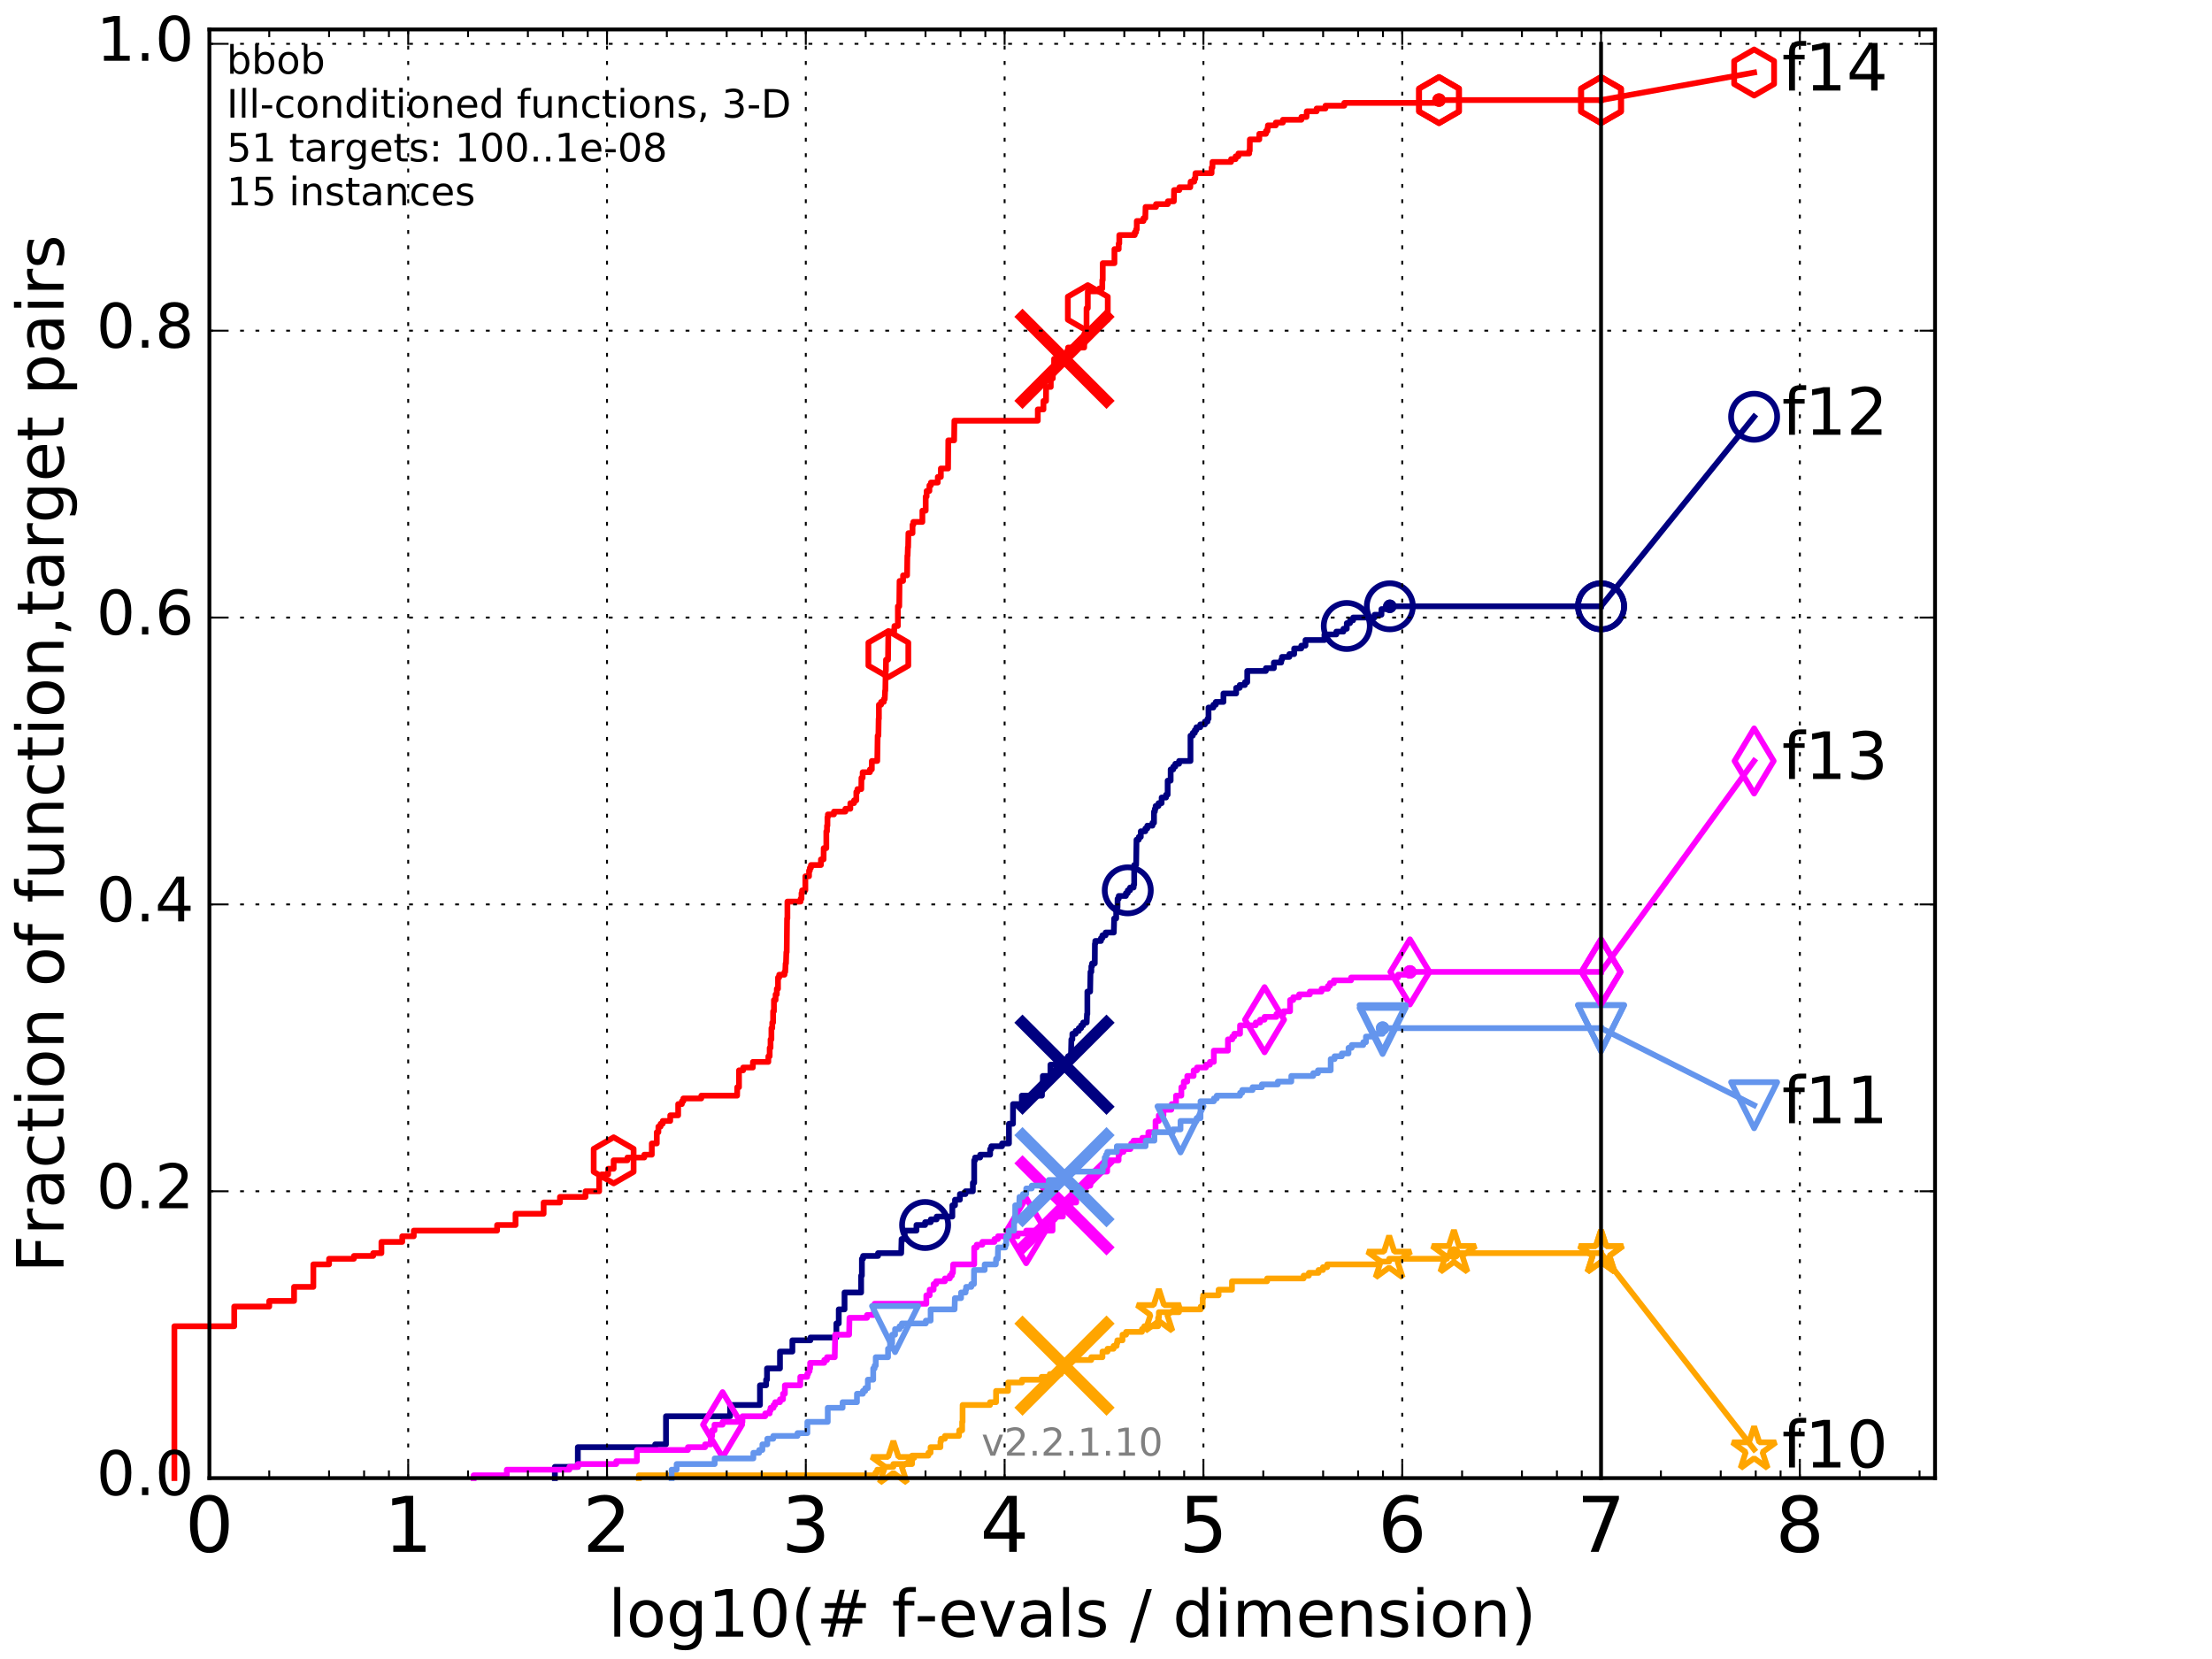 <?xml version="1.0" encoding="utf-8" standalone="no"?>
<!DOCTYPE svg PUBLIC "-//W3C//DTD SVG 1.1//EN"
  "http://www.w3.org/Graphics/SVG/1.1/DTD/svg11.dtd">
<!-- Created with matplotlib (http://matplotlib.org/) -->
<svg height="432pt" version="1.1" viewBox="0 0 576 432" width="576pt" xmlns="http://www.w3.org/2000/svg" xmlns:xlink="http://www.w3.org/1999/xlink">
 <defs>
  <style type="text/css">
*{stroke-linecap:butt;stroke-linejoin:round;stroke-miterlimit:100000;}
  </style>
 </defs>
 <g id="figure_1">
  <g id="patch_1">
   <path d="M 0 432 
L 576 432 
L 576 0 
L 0 0 
z
" style="fill:#ffffff;"/>
  </g>
  <g id="axes_1">
   <g id="patch_2">
    <path d="M 54.525 384.9 
L 503.88 384.9 
L 503.88 7.678 
L 54.525 7.678 
z
" style="fill:#ffffff;"/>
   </g>
   <g id="line2d_1">
    <defs>
     <path d="M 0 1.5 
C 0.398 1.5 0.779 1.342 1.061 1.061 
C 1.342 0.779 1.5 0.398 1.5 0 
C 1.5 -0.398 1.342 -0.779 1.061 -1.061 
C 0.779 -1.342 0.398 -1.5 0 -1.5 
C -0.398 -1.5 -0.779 -1.342 -1.061 -1.061 
C -1.342 -0.779 -1.5 -0.398 -1.5 0 
C -1.5 0.398 -1.342 0.779 -1.061 1.061 
C -0.779 1.342 -0.398 1.5 0 1.5 
z
" id="m016c9ffb58" style="stroke:#000080;stroke-width:0.5;"/>
    </defs>
    <g>
     <use style="fill:#000080;stroke:#000080;stroke-width:0.5;" x="361.909" xlink:href="#m016c9ffb58" y="157.879"/>
     <use style="fill:#000080;stroke:#000080;stroke-width:0.5;" x="361.909" xlink:href="#m016c9ffb58" y="157.879"/>
    </g>
   </g>
   <g id="line2d_2">
    <path d="M 144.485 384.9 
L 144.485 381.971 
L 150.468 381.971 
L 150.468 376.844 
L 170.602 376.844 
L 170.602 376.112 
L 173.421 376.112 
L 173.421 368.789 
L 190.113 368.789 
L 190.113 365.859 
L 197.893 365.859 
L 197.893 360.733 
L 199.492 360.733 
L 199.492 359.269 
L 199.728 359.269 
L 199.728 356.339 
L 203.103 356.339 
L 203.103 351.945 
L 206.336 351.945 
L 206.336 349.016 
L 211.029 349.016 
L 211.029 348.284 
L 217.79 348.284 
L 217.79 344.622 
L 218.412 344.622 
L 218.412 340.96 
L 219.916 340.96 
L 219.916 336.566 
L 224.239 336.566 
L 224.239 332.172 
L 224.436 332.172 
L 224.436 327.778 
L 224.747 327.778 
L 224.747 327.046 
L 228.636 327.046 
L 228.636 326.314 
L 234.667 326.314 
L 234.766 322.652 
L 235.567 322.652 
L 235.567 320.455 
L 238.644 320.455 
L 238.644 318.991 
L 240.895 318.991 
L 240.895 318.258 
L 242.37 318.258 
L 242.37 317.526 
L 243.9 317.526 
L 243.9 316.794 
L 247.988 316.794 
L 247.988 313.864 
L 248.682 313.864 
L 248.682 312.4 
L 249.958 312.4 
L 249.958 310.935 
L 251.407 310.935 
L 251.407 310.203 
L 253.33 310.203 
L 253.33 308.006 
L 253.678 308.006 
L 253.678 302.147 
L 253.911 302.147 
L 253.911 301.415 
L 255.231 301.415 
L 255.231 300.682 
L 257.827 300.682 
L 257.827 299.218 
L 258.135 299.218 
L 258.135 298.485 
L 260.935 298.485 
L 260.935 297.753 
L 262.729 297.753 
L 262.729 292.627 
L 263.781 292.627 
L 263.801 287.5 
L 266.083 287.5 
L 266.083 285.303 
L 271.325 285.303 
L 271.325 282.374 
L 271.55 282.374 
L 271.55 280.177 
L 273.529 280.177 
L 273.529 277.248 
L 277.41 277.248 
L 277.41 276.516 
L 277.84 276.516 
L 277.84 275.783 
L 278.131 275.783 
L 278.131 275.051 
L 278.881 275.051 
L 278.983 270.657 
L 279.242 270.657 
L 279.244 269.192 
L 280.089 269.192 
L 280.089 268.46 
L 280.911 268.46 
L 280.911 267.728 
L 281.521 267.728 
L 281.521 266.995 
L 282.057 266.995 
L 282.057 266.263 
L 282.966 266.263 
L 283.05 264.066 
L 283.144 264.066 
L 283.147 258.207 
L 283.868 258.207 
L 283.96 253.081 
L 284.182 253.081 
L 284.182 251.616 
L 284.374 251.616 
L 284.374 250.884 
L 285.076 250.884 
L 285.113 245.758 
L 285.206 245.758 
L 285.206 245.025 
L 286.685 245.025 
L 286.685 244.293 
L 287.06 244.293 
L 287.06 243.561 
L 287.897 243.561 
L 287.897 242.829 
L 290.03 242.829 
L 290.129 239.167 
L 290.655 239.167 
L 290.655 236.238 
L 291.004 236.238 
L 291.017 234.041 
L 291.314 234.041 
L 291.314 233.308 
L 293.184 233.308 
L 293.184 232.576 
L 293.668 232.576 
L 293.668 231.844 
L 294.269 231.844 
L 294.269 231.111 
L 295.195 231.111 
L 295.195 230.379 
L 295.338 230.379 
L 295.339 225.253 
L 295.846 225.253 
L 295.949 218.662 
L 296.538 218.662 
L 296.538 217.929 
L 297.06 217.929 
L 297.06 216.465 
L 298.245 216.465 
L 298.245 215.732 
L 298.758 215.732 
L 298.758 215 
L 300.097 215 
L 300.097 214.268 
L 300.499 214.268 
L 300.5 211.338 
L 300.725 211.338 
L 300.725 210.606 
L 300.927 210.606 
L 300.927 209.874 
L 301.684 209.874 
L 301.684 209.141 
L 302.489 209.141 
L 302.49 207.677 
L 303.631 207.677 
L 303.631 206.944 
L 304.054 206.944 
L 304.055 203.283 
L 304.835 203.283 
L 304.837 200.354 
L 305.518 200.354 
L 305.518 199.621 
L 306.052 199.621 
L 306.052 198.889 
L 307.027 198.889 
L 307.027 198.157 
L 310 198.157 
L 310.001 191.566 
L 310.603 191.566 
L 310.603 190.833 
L 311.132 190.833 
L 311.132 190.101 
L 311.548 190.101 
L 311.548 189.369 
L 312.551 189.369 
L 312.551 188.636 
L 313.743 188.636 
L 313.743 187.904 
L 314.434 187.904 
L 314.434 187.172 
L 314.697 187.172 
L 314.698 184.242 
L 315.963 184.242 
L 315.963 183.51 
L 316.595 183.51 
L 316.595 182.778 
L 318.581 182.778 
L 318.582 180.581 
L 321.892 180.581 
L 321.892 179.116 
L 322.817 179.116 
L 322.817 178.384 
L 324.168 178.384 
L 324.168 177.651 
L 324.777 177.651 
L 324.778 174.722 
L 329.629 174.722 
L 329.629 173.99 
L 331.712 173.99 
L 331.712 172.525 
L 333.618 172.525 
L 333.618 171.793 
L 333.83 171.793 
L 333.83 171.06 
L 335.747 171.06 
L 335.747 170.328 
L 337.004 170.328 
L 337.004 168.863 
L 338.847 168.863 
L 338.847 168.131 
L 339.946 168.131 
L 339.947 166.666 
L 344.88 166.666 
L 344.88 165.202 
L 347.978 165.202 
L 347.978 164.469 
L 349.829 164.469 
L 349.829 163.737 
L 350.7 163.737 
L 350.701 162.273 
L 351.54 162.273 
L 351.54 161.54 
L 352.348 161.54 
L 352.348 160.808 
L 357.945 160.808 
L 357.945 160.076 
L 359.73 160.076 
L 359.73 158.611 
L 361.909 158.611 
L 361.909 157.879 
L 416.908 157.879 
L 416.908 157.879 
" style="fill:none;stroke:#000080;stroke-linecap:square;stroke-width:1.5;"/>
   </g>
   <g id="line2d_3">
    <defs>
     <path d="M 0 6 
C 1.591 6 3.117 5.368 4.243 4.243 
C 5.368 3.117 6 1.591 6 0 
C 6 -1.591 5.368 -3.117 4.243 -4.243 
C 3.117 -5.368 1.591 -6 0 -6 
C -1.591 -6 -3.117 -5.368 -4.243 -4.243 
C -5.368 -3.117 -6 -1.591 -6 0 
C -6 1.591 -5.368 3.117 -4.243 4.243 
C -3.117 5.368 -1.591 6 0 6 
z
" id="m90b71e6b55" style="stroke:#000080;stroke-width:1.5;"/>
    </defs>
    <g>
     <use style="fill:none;stroke:#000080;stroke-width:1.5;" x="240.895" xlink:href="#m90b71e6b55" y="318.991"/>
     <use style="fill:none;stroke:#000080;stroke-width:1.5;" x="293.668" xlink:href="#m90b71e6b55" y="231.844"/>
     <use style="fill:none;stroke:#000080;stroke-width:1.5;" x="350.7" xlink:href="#m90b71e6b55" y="163.005"/>
     <use style="fill:none;stroke:#000080;stroke-width:1.5;" x="361.909" xlink:href="#m90b71e6b55" y="157.879"/>
     <use style="fill:none;stroke:#000080;stroke-width:1.5;" x="416.908" xlink:href="#m90b71e6b55" y="157.879"/>
    </g>
   </g>
   <g id="line2d_4">
    <path d="M -15527.947 758.387 
" style="fill:none;stroke:#000080;stroke-linecap:square;stroke-width:1.5;"/>
    <g>
     <use style="fill:none;stroke:#000080;stroke-width:1.5;" x="-15527.947" xlink:href="#m90b71e6b55" y="758.387"/>
    </g>
   </g>
   <g id="line2d_5">
    <path clip-path="url(#p0d7c68ce0d)" d="M 277.188 277.248 
" style="fill:none;stroke:#000080;stroke-linecap:square;"/>
    <defs>
     <path d="M -12 12 
L 12 -12 
M -12 -12 
L 12 12 
" id="mee90fba670" style="stroke:#000080;stroke-width:3.0;"/>
    </defs>
    <g clip-path="url(#p0d7c68ce0d)">
     <use style="fill:#000080;stroke:#000080;stroke-width:3.0;" x="277.188" xlink:href="#mee90fba670" y="277.248"/>
    </g>
   </g>
   <g id="line2d_6">
    <defs>
     <path d="M 0 1.5 
C 0.398 1.5 0.779 1.342 1.061 1.061 
C 1.342 0.779 1.5 0.398 1.5 0 
C 1.5 -0.398 1.342 -0.779 1.061 -1.061 
C 0.779 -1.342 0.398 -1.5 0 -1.5 
C -0.398 -1.5 -0.779 -1.342 -1.061 -1.061 
C -1.342 -0.779 -1.5 -0.398 -1.5 0 
C -1.5 0.398 -1.342 0.779 -1.061 1.061 
C -0.779 1.342 -0.398 1.5 0 1.5 
z
" id="mcf58f7e39a" style="stroke:#ff00ff;stroke-width:0.5;"/>
    </defs>
    <g>
     <use style="fill:#ff00ff;stroke:#ff00ff;stroke-width:0.5;" x="367.136" xlink:href="#mcf58f7e39a" y="253.081"/>
     <use style="fill:#ff00ff;stroke:#ff00ff;stroke-width:0.5;" x="367.136" xlink:href="#mcf58f7e39a" y="253.081"/>
    </g>
   </g>
   <g id="line2d_7">
    <path d="M 123.329 384.9 
L 123.329 384.168 
L 131.972 384.168 
L 131.972 382.703 
L 148.262 382.703 
L 148.262 381.971 
L 150.468 381.971 
L 150.468 381.238 
L 160.477 381.238 
L 160.477 380.506 
L 165.841 380.506 
L 165.841 377.577 
L 179.139 377.577 
L 179.139 376.844 
L 183.597 376.844 
L 183.597 376.112 
L 185.087 376.112 
L 185.087 373.915 
L 185.445 373.915 
L 185.445 372.45 
L 186.057 372.45 
L 186.057 370.986 
L 188.157 370.986 
L 188.157 370.253 
L 193.33 370.253 
L 193.33 368.789 
L 199.253 368.789 
L 199.253 368.056 
L 200.422 368.056 
L 200.422 367.324 
L 200.648 367.324 
L 200.648 366.592 
L 201.424 366.592 
L 201.424 365.859 
L 201.856 365.859 
L 201.856 365.127 
L 203.103 365.127 
L 203.103 364.395 
L 203.897 364.395 
L 203.897 362.93 
L 204.38 362.93 
L 204.38 360.733 
L 208.393 360.733 
L 208.393 358.536 
L 210.189 358.536 
L 210.189 357.804 
L 210.438 357.804 
L 210.438 357.072 
L 210.814 357.072 
L 210.814 356.339 
L 210.958 356.339 
L 210.958 354.875 
L 214.632 354.875 
L 214.632 354.142 
L 215.347 354.142 
L 215.347 353.41 
L 217.365 353.41 
L 217.472 347.551 
L 221.109 347.551 
L 221.2 343.157 
L 225.766 343.157 
L 225.766 342.425 
L 227.573 342.425 
L 227.573 340.228 
L 227.735 340.228 
L 227.735 339.496 
L 241.213 339.496 
L 241.213 337.299 
L 242.086 337.299 
L 242.086 335.834 
L 243.112 335.834 
L 243.112 334.369 
L 243.771 334.369 
L 243.771 333.637 
L 246.053 333.637 
L 246.053 332.905 
L 247.333 332.905 
L 247.333 332.172 
L 247.864 332.172 
L 247.864 331.44 
L 248.138 331.44 
L 248.206 329.243 
L 253.682 329.243 
L 253.682 324.849 
L 254.334 324.849 
L 254.334 324.117 
L 255.797 324.117 
L 255.797 323.385 
L 258.959 323.385 
L 258.959 322.652 
L 259.884 322.652 
L 259.884 321.92 
L 265.005 321.92 
L 265.005 321.188 
L 267.216 321.188 
L 267.216 320.455 
L 274.078 320.455 
L 274.087 317.526 
L 274.611 317.526 
L 274.611 316.794 
L 276.769 316.794 
L 276.806 313.864 
L 278.788 313.864 
L 278.788 313.132 
L 280.246 313.132 
L 280.263 309.47 
L 281.771 309.47 
L 281.771 308.738 
L 283.928 308.738 
L 283.959 305.809 
L 284.529 305.809 
L 284.529 305.076 
L 288.298 305.076 
L 288.334 302.147 
L 291.276 302.147 
L 291.276 300.682 
L 291.524 300.682 
L 291.524 299.95 
L 292.563 299.95 
L 292.563 299.218 
L 294.353 299.218 
L 294.353 298.485 
L 294.562 298.485 
L 294.562 297.753 
L 295.179 297.753 
L 295.179 297.021 
L 297.453 297.021 
L 297.453 296.288 
L 299.01 296.288 
L 299.027 294.824 
L 300.897 294.824 
L 300.905 291.894 
L 301.75 291.894 
L 301.754 290.43 
L 302.959 290.43 
L 302.959 288.965 
L 305.002 288.965 
L 305.002 288.233 
L 305.114 288.233 
L 305.114 287.5 
L 306.229 287.5 
L 306.234 285.303 
L 307.616 285.303 
L 307.624 283.107 
L 308.25 283.107 
L 308.253 281.642 
L 309.159 281.642 
L 309.162 280.177 
L 310.816 280.177 
L 310.822 278.713 
L 311.691 278.713 
L 311.691 277.98 
L 314.017 277.98 
L 314.017 277.248 
L 315.05 277.248 
L 315.05 276.516 
L 316.076 276.516 
L 316.081 273.586 
L 319.746 273.586 
L 319.753 270.657 
L 320.88 270.657 
L 320.88 269.925 
L 321.402 269.925 
L 321.402 269.192 
L 322.901 269.192 
L 322.905 266.995 
L 326.998 266.995 
L 326.998 266.263 
L 328.13 266.263 
L 328.13 265.531 
L 329.284 265.531 
L 329.284 264.798 
L 332.371 264.798 
L 332.371 264.066 
L 334.222 264.066 
L 334.222 263.334 
L 335.934 263.334 
L 335.937 260.404 
L 336.757 260.404 
L 336.757 259.672 
L 338.292 259.672 
L 338.292 258.94 
L 341.078 258.94 
L 341.078 258.207 
L 344.132 258.207 
L 344.132 257.475 
L 345.793 257.475 
L 345.793 256.743 
L 346.313 256.743 
L 346.313 256.01 
L 347.33 256.01 
L 347.33 255.278 
L 351.813 255.278 
L 351.813 254.546 
L 364.054 254.546 
L 364.054 253.813 
L 367.136 253.813 
L 367.136 253.081 
L 416.908 253.081 
L 416.908 253.081 
" style="fill:none;stroke:#ff00ff;stroke-linecap:square;stroke-width:1.5;"/>
   </g>
   <g id="line2d_8">
    <defs>
     <path d="M -0 8.485 
L 5.091 0 
L 0 -8.485 
L -5.091 -0 
z
" id="m9761aa35e9" style="stroke:#ff00ff;stroke-linejoin:miter;stroke-width:1.5;"/>
    </defs>
    <g>
     <use style="fill:none;stroke:#ff00ff;stroke-linejoin:miter;stroke-width:1.5;" x="188.157" xlink:href="#m9761aa35e9" y="370.986"/>
     <use style="fill:none;stroke:#ff00ff;stroke-linejoin:miter;stroke-width:1.5;" x="267.216" xlink:href="#m9761aa35e9" y="320.455"/>
     <use style="fill:none;stroke:#ff00ff;stroke-linejoin:miter;stroke-width:1.5;" x="329.284" xlink:href="#m9761aa35e9" y="265.531"/>
     <use style="fill:none;stroke:#ff00ff;stroke-linejoin:miter;stroke-width:1.5;" x="367.136" xlink:href="#m9761aa35e9" y="253.081"/>
     <use style="fill:none;stroke:#ff00ff;stroke-linejoin:miter;stroke-width:1.5;" x="416.908" xlink:href="#m9761aa35e9" y="253.081"/>
    </g>
   </g>
   <g id="line2d_9">
    <path d="M -15527.947 758.387 
" style="fill:none;stroke:#ff00ff;stroke-linecap:square;stroke-width:1.5;"/>
    <g>
     <use style="fill:none;stroke:#ff00ff;stroke-linejoin:miter;stroke-width:1.5;" x="-15527.947" xlink:href="#m9761aa35e9" y="758.387"/>
    </g>
   </g>
   <g id="line2d_10">
    <path clip-path="url(#p0d7c68ce0d)" d="M 277.187 313.864 
" style="fill:none;stroke:#ff00ff;stroke-linecap:square;"/>
    <defs>
     <path d="M -12 12 
L 12 -12 
M -12 -12 
L 12 12 
" id="m590b8c2487" style="stroke:#ff00ff;stroke-width:3.0;"/>
    </defs>
    <g clip-path="url(#p0d7c68ce0d)">
     <use style="fill:#ff00ff;stroke:#ff00ff;stroke-width:3.0;" x="277.187" xlink:href="#m590b8c2487" y="313.864"/>
    </g>
   </g>
   <g id="line2d_11">
    <defs>
     <path d="M 0 1.5 
C 0.398 1.5 0.779 1.342 1.061 1.061 
C 1.342 0.779 1.5 0.398 1.5 0 
C 1.5 -0.398 1.342 -0.779 1.061 -1.061 
C 0.779 -1.342 0.398 -1.5 0 -1.5 
C -0.398 -1.5 -0.779 -1.342 -1.061 -1.061 
C -1.342 -0.779 -1.5 -0.398 -1.5 0 
C -1.5 0.398 -1.342 0.779 -1.061 1.061 
C -0.779 1.342 -0.398 1.5 0 1.5 
z
" id="mef6958e541" style="stroke:#ffa500;stroke-width:0.5;"/>
    </defs>
    <g>
     <use style="fill:#ffa500;stroke:#ffa500;stroke-width:0.5;" x="378.596" xlink:href="#mef6958e541" y="326.314"/>
     <use style="fill:#ffa500;stroke:#ffa500;stroke-width:0.5;" x="378.596" xlink:href="#mef6958e541" y="326.314"/>
    </g>
   </g>
   <g id="line2d_12">
    <path d="M 166.365 384.9 
L 166.365 384.168 
L 227.977 384.168 
L 227.977 383.435 
L 228.441 383.435 
L 228.441 382.703 
L 230.143 382.703 
L 230.143 381.971 
L 232.63 381.971 
L 232.63 381.238 
L 237.487 381.238 
L 237.487 379.041 
L 241.748 379.041 
L 241.748 378.309 
L 242.317 378.309 
L 242.317 376.844 
L 244.883 376.844 
L 244.883 375.38 
L 245.027 375.38 
L 245.027 374.647 
L 246.053 374.647 
L 246.053 373.915 
L 249.705 373.915 
L 249.705 373.183 
L 249.789 373.183 
L 249.789 372.45 
L 250.542 372.45 
L 250.542 370.253 
L 250.652 370.253 
L 250.652 366.592 
L 250.662 366.592 
L 250.662 365.859 
L 257.8 365.859 
L 257.8 365.127 
L 259.368 365.127 
L 259.368 362.198 
L 262.493 362.198 
L 262.493 360.001 
L 266.111 360.001 
L 266.111 359.269 
L 271.239 359.269 
L 271.239 358.536 
L 273.371 358.536 
L 273.371 357.804 
L 276.216 357.804 
L 276.216 356.339 
L 276.817 356.339 
L 276.817 355.607 
L 278.083 355.607 
L 278.083 354.142 
L 284.161 354.142 
L 284.161 353.41 
L 287.077 353.41 
L 287.077 352.678 
L 287.079 352.678 
L 287.079 351.945 
L 288.396 351.945 
L 288.396 351.213 
L 289.967 351.213 
L 289.967 350.481 
L 290.77 350.481 
L 290.77 349.748 
L 290.946 349.748 
L 290.946 349.016 
L 292.291 349.016 
L 292.291 348.284 
L 292.292 348.284 
L 292.292 347.551 
L 293.225 347.551 
L 293.225 346.819 
L 297.36 346.819 
L 297.36 346.087 
L 297.972 346.087 
L 297.972 345.354 
L 301.569 345.354 
L 301.569 344.622 
L 301.569 344.622 
L 301.569 343.89 
L 301.569 343.89 
L 301.569 343.157 
L 301.766 343.157 
L 301.766 341.693 
L 306.998 341.693 
L 306.998 340.96 
L 312.661 340.96 
L 312.661 340.228 
L 313.181 340.228 
L 313.181 339.496 
L 313.182 339.496 
L 313.182 338.763 
L 313.183 338.763 
L 313.183 338.031 
L 313.3 338.031 
L 313.3 337.299 
L 317.313 337.299 
L 317.313 336.566 
L 317.314 336.566 
L 317.314 335.834 
L 320.802 335.834 
L 320.802 335.102 
L 320.802 335.102 
L 320.802 334.369 
L 320.803 334.369 
L 320.803 333.637 
L 329.954 333.637 
L 329.954 332.905 
L 339.465 332.905 
L 339.465 332.172 
L 340.832 332.172 
L 340.832 331.44 
L 343.338 331.44 
L 343.338 330.708 
L 344.494 330.708 
L 344.494 329.975 
L 345.592 329.975 
L 345.592 329.243 
L 358.947 329.243 
L 358.947 328.511 
L 361.73 328.511 
L 361.73 327.778 
L 376.795 327.778 
L 376.795 327.046 
L 378.596 327.046 
L 378.596 326.314 
L 416.908 326.314 
" style="fill:none;stroke:#ffa500;stroke-linecap:square;stroke-width:1.5;"/>
   </g>
   <g id="line2d_13">
    <defs>
     <path d="M 0 -6 
L -1.347 -1.854 
L -5.706 -1.854 
L -2.18 0.708 
L -3.527 4.854 
L -0 2.292 
L 3.527 4.854 
L 2.18 0.708 
L 5.706 -1.854 
L 1.347 -1.854 
z
" id="m61a9ebcc58" style="stroke:#ffa500;stroke-linejoin:bevel;stroke-width:1.5;"/>
    </defs>
    <g>
     <use style="fill:none;stroke:#ffa500;stroke-linejoin:bevel;stroke-width:1.5;" x="232.63" xlink:href="#m61a9ebcc58" y="381.238"/>
     <use style="fill:none;stroke:#ffa500;stroke-linejoin:bevel;stroke-width:1.5;" x="301.766" xlink:href="#m61a9ebcc58" y="341.693"/>
     <use style="fill:none;stroke:#ffa500;stroke-linejoin:bevel;stroke-width:1.5;" x="361.73" xlink:href="#m61a9ebcc58" y="327.778"/>
     <use style="fill:none;stroke:#ffa500;stroke-linejoin:bevel;stroke-width:1.5;" x="378.596" xlink:href="#m61a9ebcc58" y="326.314"/>
     <use style="fill:none;stroke:#ffa500;stroke-linejoin:bevel;stroke-width:1.5;" x="416.908" xlink:href="#m61a9ebcc58" y="326.314"/>
    </g>
   </g>
   <g id="line2d_14">
    <path d="M -15527.947 758.387 
" style="fill:none;stroke:#ffa500;stroke-linecap:square;stroke-width:1.5;"/>
    <g>
     <use style="fill:none;stroke:#ffa500;stroke-linejoin:bevel;stroke-width:1.5;" x="-15527.947" xlink:href="#m61a9ebcc58" y="758.387"/>
    </g>
   </g>
   <g id="line2d_15">
    <path clip-path="url(#p0d7c68ce0d)" d="M 277.19 355.607 
" style="fill:none;stroke:#ffa500;stroke-linecap:square;"/>
    <defs>
     <path d="M -12 12 
L 12 -12 
M -12 -12 
L 12 12 
" id="m2ee3ac0685" style="stroke:#ffa500;stroke-width:3.0;"/>
    </defs>
    <g clip-path="url(#p0d7c68ce0d)">
     <use style="fill:#ffa500;stroke:#ffa500;stroke-width:3.0;" x="277.19" xlink:href="#m2ee3ac0685" y="355.607"/>
    </g>
   </g>
   <g id="line2d_16">
    <defs>
     <path d="M 0 1.5 
C 0.398 1.5 0.779 1.342 1.061 1.061 
C 1.342 0.779 1.5 0.398 1.5 0 
C 1.5 -0.398 1.342 -0.779 1.061 -1.061 
C 0.779 -1.342 0.398 -1.5 0 -1.5 
C -0.398 -1.5 -0.779 -1.342 -1.061 -1.061 
C -1.342 -0.779 -1.5 -0.398 -1.5 0 
C -1.5 0.398 -1.342 0.779 -1.061 1.061 
C -0.779 1.342 -0.398 1.5 0 1.5 
z
" id="m83877607c9" style="stroke:#6495ed;stroke-width:0.5;"/>
    </defs>
    <g>
     <use style="fill:#6495ed;stroke:#6495ed;stroke-width:0.5;" x="360.032" xlink:href="#m83877607c9" y="267.728"/>
     <use style="fill:#6495ed;stroke:#6495ed;stroke-width:0.5;" x="360.032" xlink:href="#m83877607c9" y="267.728"/>
    </g>
   </g>
   <g id="line2d_17">
    <path d="M 174.886 384.9 
L 174.886 382.703 
L 176.195 382.703 
L 176.195 381.238 
L 186.1 381.238 
L 186.1 379.774 
L 196.172 379.774 
L 196.172 378.309 
L 197.688 378.309 
L 197.688 377.577 
L 198.521 377.577 
L 198.521 376.112 
L 199.798 376.112 
L 199.798 374.647 
L 201.359 374.647 
L 201.359 373.915 
L 207.662 373.915 
L 207.662 373.183 
L 210.233 373.183 
L 210.233 370.253 
L 215.546 370.253 
L 215.546 366.592 
L 219.413 366.592 
L 219.413 365.127 
L 223.147 365.127 
L 223.147 362.93 
L 224.7 362.93 
L 224.7 362.198 
L 225.311 362.198 
L 225.311 361.466 
L 225.986 361.466 
L 225.986 359.269 
L 227.381 359.269 
L 227.381 356.339 
L 227.742 356.339 
L 227.742 355.607 
L 228.044 355.607 
L 228.044 353.41 
L 231.24 353.41 
L 231.24 351.213 
L 231.766 351.213 
L 231.766 349.748 
L 232.313 349.748 
L 232.313 347.551 
L 233.072 347.551 
L 233.072 346.087 
L 234.24 346.087 
L 234.24 345.354 
L 234.855 345.354 
L 234.855 344.622 
L 241.082 344.622 
L 241.082 343.89 
L 242.335 343.89 
L 242.335 340.96 
L 248.57 340.96 
L 248.65 338.031 
L 250.258 338.031 
L 250.258 336.566 
L 251.44 336.566 
L 251.44 335.834 
L 251.579 335.834 
L 251.579 335.102 
L 252.924 335.102 
L 252.924 334.369 
L 253.608 334.369 
L 253.64 330.708 
L 256.409 330.708 
L 256.409 329.243 
L 259.31 329.243 
L 259.385 327.778 
L 259.817 327.778 
L 259.9 324.849 
L 261.768 324.849 
L 261.768 324.117 
L 262.02 324.117 
L 262.02 321.92 
L 262.687 321.92 
L 262.687 320.455 
L 264.063 320.455 
L 264.063 318.258 
L 264.245 318.258 
L 264.245 316.794 
L 264.358 316.794 
L 264.358 313.864 
L 265.395 313.864 
L 265.477 311.667 
L 266.379 311.667 
L 266.379 310.935 
L 267.23 310.935 
L 267.23 309.47 
L 268.667 309.47 
L 268.667 308.738 
L 273.094 308.738 
L 273.094 307.273 
L 276.817 307.273 
L 276.817 306.541 
L 277.255 306.541 
L 277.255 305.809 
L 278.159 305.809 
L 278.159 305.076 
L 287.153 305.076 
L 287.154 303.612 
L 287.639 303.612 
L 287.67 301.415 
L 288.011 301.415 
L 288.011 300.682 
L 288.341 300.682 
L 288.341 299.95 
L 290.819 299.95 
L 290.819 298.485 
L 298.304 298.485 
L 298.366 297.021 
L 300.603 297.021 
L 300.604 294.824 
L 305.414 294.824 
L 305.414 294.091 
L 307.4 294.091 
L 307.401 291.894 
L 311.587 291.894 
L 311.587 291.162 
L 312.611 291.162 
L 312.614 286.768 
L 316.091 286.768 
L 316.091 286.036 
L 316.84 286.036 
L 316.84 285.303 
L 322.912 285.303 
L 322.912 284.571 
L 323.467 284.571 
L 323.467 283.839 
L 326.169 283.839 
L 326.169 283.107 
L 328.58 283.107 
L 328.58 282.374 
L 332.743 282.374 
L 332.743 281.642 
L 336.252 281.642 
L 336.253 280.177 
L 341.964 280.177 
L 341.964 279.445 
L 343.19 279.445 
L 343.19 278.713 
L 346.513 278.713 
L 346.514 275.783 
L 347.52 275.783 
L 347.52 275.051 
L 349.408 275.051 
L 349.408 274.319 
L 351.15 274.319 
L 351.15 272.854 
L 351.972 272.854 
L 351.972 272.122 
L 354.991 272.122 
L 354.991 271.389 
L 355.687 271.389 
L 355.687 269.925 
L 357.652 269.925 
L 357.652 269.192 
L 360.031 269.192 
L 360.032 267.728 
L 416.908 267.728 
L 416.908 267.728 
" style="fill:none;stroke:#6495ed;stroke-linecap:square;stroke-width:1.5;"/>
   </g>
   <g id="line2d_18">
    <defs>
     <path d="M -0 6 
L 6 -6 
L -6 -6 
z
" id="m614b2ba832" style="stroke:#6495ed;stroke-linejoin:miter;stroke-width:1.5;"/>
    </defs>
    <g>
     <use style="fill:none;stroke:#6495ed;stroke-linejoin:miter;stroke-width:1.5;" x="233.072" xlink:href="#m614b2ba832" y="346.087"/>
     <use style="fill:none;stroke:#6495ed;stroke-linejoin:miter;stroke-width:1.5;" x="307.4" xlink:href="#m614b2ba832" y="294.091"/>
     <use style="fill:none;stroke:#6495ed;stroke-linejoin:miter;stroke-width:1.5;" x="360.032" xlink:href="#m614b2ba832" y="268.46"/>
     <use style="fill:none;stroke:#6495ed;stroke-linejoin:miter;stroke-width:1.5;" x="360.032" xlink:href="#m614b2ba832" y="267.728"/>
     <use style="fill:none;stroke:#6495ed;stroke-linejoin:miter;stroke-width:1.5;" x="416.908" xlink:href="#m614b2ba832" y="267.728"/>
    </g>
   </g>
   <g id="line2d_19">
    <path d="M -15527.947 758.387 
" style="fill:none;stroke:#6495ed;stroke-linecap:square;stroke-width:1.5;"/>
    <g>
     <use style="fill:none;stroke:#6495ed;stroke-linejoin:miter;stroke-width:1.5;" x="-15527.947" xlink:href="#m614b2ba832" y="758.387"/>
    </g>
   </g>
   <g id="line2d_20">
    <path clip-path="url(#p0d7c68ce0d)" d="M 277.188 306.541 
" style="fill:none;stroke:#6495ed;stroke-linecap:square;"/>
    <defs>
     <path d="M -12 12 
L 12 -12 
M -12 -12 
L 12 12 
" id="m1c58e90d5c" style="stroke:#6495ed;stroke-width:3.0;"/>
    </defs>
    <g clip-path="url(#p0d7c68ce0d)">
     <use style="fill:#6495ed;stroke:#6495ed;stroke-width:3.0;" x="277.188" xlink:href="#m1c58e90d5c" y="306.541"/>
    </g>
   </g>
   <g id="line2d_21">
    <defs>
     <path d="M 0 1.5 
C 0.398 1.5 0.779 1.342 1.061 1.061 
C 1.342 0.779 1.5 0.398 1.5 0 
C 1.5 -0.398 1.342 -0.779 1.061 -1.061 
C 0.779 -1.342 0.398 -1.5 0 -1.5 
C -0.398 -1.5 -0.779 -1.342 -1.061 -1.061 
C -1.342 -0.779 -1.5 -0.398 -1.5 0 
C -1.5 0.398 -1.342 0.779 -1.061 1.061 
C -0.779 1.342 -0.398 1.5 0 1.5 
z
" id="m295894cac5" style="stroke:#ff0000;stroke-width:0.5;"/>
    </defs>
    <g>
     <use style="fill:#ff0000;stroke:#ff0000;stroke-width:0.5;" x="374.718" xlink:href="#m295894cac5" y="26.06"/>
     <use style="fill:#ff0000;stroke:#ff0000;stroke-width:0.5;" x="374.718" xlink:href="#m295894cac5" y="26.06"/>
    </g>
   </g>
   <g id="line2d_22">
    <path d="M 45.409 384.9 
L 45.409 345.354 
L 60.993 345.354 
L 60.993 340.228 
L 70.109 340.228 
L 70.109 338.763 
L 76.577 338.763 
L 76.577 335.102 
L 81.594 335.102 
L 81.594 329.243 
L 85.693 329.243 
L 85.693 327.778 
L 92.161 327.778 
L 92.161 327.046 
L 97.178 327.046 
L 97.178 326.314 
L 99.321 326.314 
L 99.321 323.385 
L 104.743 323.385 
L 104.743 321.92 
L 107.745 321.92 
L 107.745 320.455 
L 129.443 320.455 
L 129.443 318.991 
L 134.245 318.991 
L 134.245 316.061 
L 141.561 316.061 
L 141.561 313.132 
L 145.816 313.132 
L 145.816 311.667 
L 152.477 311.667 
L 152.477 310.203 
L 156.025 310.203 
L 156.025 306.541 
L 156.672 306.541 
L 156.672 305.809 
L 158.361 305.809 
L 158.361 304.344 
L 159.793 304.344 
L 159.793 302.147 
L 163.378 302.147 
L 163.378 301.415 
L 167.771 301.415 
L 167.771 300.682 
L 169.727 300.682 
L 169.727 297.753 
L 171.027 297.753 
L 171.027 294.824 
L 171.444 294.824 
L 171.444 293.359 
L 172.015 293.359 
L 172.015 292.627 
L 172.573 292.627 
L 172.573 291.894 
L 174.529 291.894 
L 174.529 290.43 
L 176.593 290.43 
L 176.593 287.5 
L 177.558 287.5 
L 177.558 286.768 
L 177.933 286.768 
L 177.933 286.036 
L 182.613 286.036 
L 182.613 285.303 
L 191.946 285.303 
L 191.979 283.107 
L 192.438 283.107 
L 192.438 278.713 
L 193.517 278.713 
L 193.517 277.98 
L 196.034 277.98 
L 196.061 276.516 
L 200.077 276.516 
L 200.077 275.051 
L 200.422 275.051 
L 200.422 272.854 
L 200.648 272.854 
L 200.648 270.657 
L 200.873 270.657 
L 200.873 267.728 
L 201.095 267.728 
L 201.095 266.263 
L 201.315 266.263 
L 201.315 263.334 
L 201.533 263.334 
L 201.533 260.404 
L 201.962 260.404 
L 201.962 258.94 
L 202.279 258.94 
L 202.279 257.475 
L 202.592 257.475 
L 202.592 254.546 
L 202.9 254.546 
L 202.9 253.813 
L 204.284 253.813 
L 204.284 253.081 
L 204.475 253.081 
L 204.57 250.884 
L 204.665 250.884 
L 204.759 247.955 
L 204.853 247.955 
L 204.946 239.167 
L 205.039 239.167 
L 205.039 234.773 
L 208.473 234.773 
L 208.473 234.041 
L 208.71 234.041 
L 208.71 232.576 
L 208.867 232.576 
L 208.867 231.844 
L 209.712 231.844 
L 209.712 228.182 
L 210.671 228.182 
L 210.671 226.717 
L 210.886 226.717 
L 210.886 225.985 
L 211.17 225.985 
L 211.17 225.253 
L 213.768 225.253 
L 213.768 223.788 
L 214.462 223.788 
L 214.486 220.859 
L 215.17 220.859 
L 215.17 216.465 
L 215.347 216.465 
L 215.347 215 
L 215.464 215 
L 215.464 212.803 
L 215.58 212.803 
L 215.58 212.071 
L 217.16 212.071 
L 217.16 211.338 
L 220.135 211.338 
L 220.135 210.606 
L 221.425 210.606 
L 221.425 209.141 
L 222.388 209.141 
L 222.388 208.409 
L 222.981 208.409 
L 222.981 206.212 
L 223.271 206.212 
L 223.271 205.48 
L 224.279 205.48 
L 224.318 202.551 
L 224.631 202.551 
L 224.631 201.086 
L 226.527 201.086 
L 226.527 200.354 
L 227.021 200.354 
L 227.021 198.157 
L 228.441 198.157 
L 228.539 191.566 
L 228.734 191.566 
L 228.798 187.172 
L 228.863 187.172 
L 228.863 183.51 
L 229.434 183.51 
L 229.434 182.778 
L 230.143 182.778 
L 230.143 182.045 
L 230.385 182.045 
L 230.475 179.848 
L 230.535 179.848 
L 230.624 174.722 
L 230.683 174.722 
L 230.713 171.793 
L 231.24 171.793 
L 231.326 164.469 
L 232.831 164.469 
L 232.911 163.005 
L 233.806 163.005 
L 233.806 157.879 
L 234.164 157.879 
L 234.24 151.288 
L 235.158 151.288 
L 235.158 149.823 
L 236.202 149.823 
L 236.272 144.697 
L 236.341 144.697 
L 236.41 142.5 
L 236.479 142.5 
L 236.547 138.838 
L 237.618 138.838 
L 237.618 136.641 
L 237.835 136.641 
L 237.835 135.909 
L 240.187 135.909 
L 240.187 132.979 
L 241.045 132.979 
L 241.045 129.318 
L 241.287 129.318 
L 241.287 127.853 
L 242.015 127.853 
L 242.015 126.388 
L 242.405 126.388 
L 242.405 125.656 
L 244.198 125.656 
L 244.198 124.191 
L 244.996 124.191 
L 244.996 121.995 
L 246.876 121.995 
L 246.933 114.671 
L 248.45 114.671 
L 248.517 109.545 
L 270.24 109.545 
L 270.24 106.616 
L 271.712 106.616 
L 271.712 104.419 
L 272.381 104.419 
L 272.404 100.757 
L 273.617 100.757 
L 273.631 98.56 
L 274.147 98.56 
L 274.16 97.095 
L 274.483 97.095 
L 274.483 93.434 
L 277.943 93.434 
L 277.952 91.237 
L 278.123 91.237 
L 278.123 90.504 
L 282.321 90.504 
L 282.379 86.843 
L 282.713 86.843 
L 282.713 86.11 
L 282.927 86.11 
L 282.936 80.252 
L 283.264 80.252 
L 283.264 75.858 
L 286.25 75.858 
L 286.25 75.126 
L 287.029 75.126 
L 287.036 72.929 
L 287.152 72.929 
L 287.156 68.535 
L 290.2 68.535 
L 290.201 64.873 
L 291.308 64.873 
L 291.309 63.408 
L 291.461 63.408 
L 291.462 61.211 
L 295.49 61.211 
L 295.49 60.479 
L 295.83 60.479 
L 295.83 59.747 
L 296.015 59.747 
L 296.016 57.55 
L 297.757 57.55 
L 297.757 56.817 
L 298.232 56.817 
L 298.304 53.888 
L 301.024 53.888 
L 301.024 53.156 
L 304.1 53.156 
L 304.1 52.423 
L 305.667 52.423 
L 305.721 49.494 
L 307.108 49.494 
L 307.108 48.762 
L 309.938 48.762 
L 310.036 47.297 
L 310.985 47.297 
L 310.985 46.565 
L 311.251 46.565 
L 311.291 45.1 
L 315.499 45.1 
L 315.5 43.635 
L 315.718 43.635 
L 315.718 42.171 
L 320.571 42.171 
L 320.571 41.439 
L 321.749 41.439 
L 321.749 40.706 
L 322.478 40.706 
L 322.478 39.974 
L 325.294 39.974 
L 325.294 39.242 
L 325.434 39.242 
L 325.456 36.312 
L 327.921 36.312 
L 327.921 34.848 
L 329.644 34.848 
L 329.644 34.115 
L 330.046 34.115 
L 330.046 33.383 
L 330.159 33.383 
L 330.159 32.651 
L 332.213 32.651 
L 332.213 31.918 
L 334.064 31.918 
L 334.064 31.186 
L 338.882 31.186 
L 338.882 30.454 
L 340.211 30.454 
L 340.284 28.989 
L 342.849 28.989 
L 342.849 28.257 
L 345.151 28.257 
L 345.151 27.524 
L 350.047 27.524 
L 350.047 26.792 
L 374.718 26.792 
L 374.718 26.06 
L 416.908 26.06 
L 416.908 26.06 
" style="fill:none;stroke:#ff0000;stroke-linecap:square;stroke-width:1.5;"/>
   </g>
   <g id="line2d_23">
    <defs>
     <path d="M 0 -6 
L -5.196 -3 
L -5.196 3 
L -0 6 
L 5.196 3 
L 5.196 -3 
z
" id="md657b48b7f" style="stroke:#ff0000;stroke-linejoin:miter;stroke-width:1.5;"/>
    </defs>
    <g>
     <use style="fill:none;stroke:#ff0000;stroke-linejoin:miter;stroke-width:1.5;" x="159.793" xlink:href="#md657b48b7f" y="302.147"/>
     <use style="fill:none;stroke:#ff0000;stroke-linejoin:miter;stroke-width:1.5;" x="231.326" xlink:href="#md657b48b7f" y="170.328"/>
     <use style="fill:none;stroke:#ff0000;stroke-linejoin:miter;stroke-width:1.5;" x="283.264" xlink:href="#md657b48b7f" y="80.252"/>
     <use style="fill:none;stroke:#ff0000;stroke-linejoin:miter;stroke-width:1.5;" x="374.718" xlink:href="#md657b48b7f" y="26.06"/>
     <use style="fill:none;stroke:#ff0000;stroke-linejoin:miter;stroke-width:1.5;" x="374.718" xlink:href="#md657b48b7f" y="26.06"/>
     <use style="fill:none;stroke:#ff0000;stroke-linejoin:miter;stroke-width:1.5;" x="416.908" xlink:href="#md657b48b7f" y="26.06"/>
    </g>
   </g>
   <g id="line2d_24">
    <path d="M -15527.947 758.387 
" style="fill:none;stroke:#ff0000;stroke-linecap:square;stroke-width:1.5;"/>
    <g>
     <use style="fill:none;stroke:#ff0000;stroke-linejoin:miter;stroke-width:1.5;" x="-15527.947" xlink:href="#md657b48b7f" y="758.387"/>
    </g>
   </g>
   <g id="line2d_25">
    <path clip-path="url(#p0d7c68ce0d)" d="M 277.188 93.434 
" style="fill:none;stroke:#ff0000;stroke-linecap:square;"/>
    <defs>
     <path d="M -12 12 
L 12 -12 
M -12 -12 
L 12 12 
" id="m644b9f496b" style="stroke:#ff0000;stroke-width:3.0;"/>
    </defs>
    <g clip-path="url(#p0d7c68ce0d)">
     <use style="fill:#ff0000;stroke:#ff0000;stroke-width:3.0;" x="277.188" xlink:href="#m644b9f496b" y="93.434"/>
    </g>
   </g>
   <g id="line2d_26">
    <path d="M 416.908 326.314 
L 456.77 377.43 
" style="fill:none;stroke:#ffa500;stroke-linecap:square;stroke-width:1.5;"/>
    <g>
     <use style="fill:none;stroke:#ffa500;stroke-linejoin:bevel;stroke-width:1.5;" x="416.908" xlink:href="#m61a9ebcc58" y="326.314"/>
     <use style="fill:none;stroke:#ffa500;stroke-linejoin:bevel;stroke-width:1.5;" x="456.77" xlink:href="#m61a9ebcc58" y="377.43"/>
    </g>
   </g>
   <g id="line2d_27">
    <path d="M 416.908 267.728 
L 456.77 287.793 
" style="fill:none;stroke:#6495ed;stroke-linecap:square;stroke-width:1.5;"/>
    <g>
     <use style="fill:none;stroke:#6495ed;stroke-linejoin:miter;stroke-width:1.5;" x="416.908" xlink:href="#m614b2ba832" y="267.728"/>
     <use style="fill:none;stroke:#6495ed;stroke-linejoin:miter;stroke-width:1.5;" x="456.77" xlink:href="#m614b2ba832" y="287.793"/>
    </g>
   </g>
   <g id="line2d_28">
    <path d="M 416.908 253.081 
L 456.77 198.157 
" style="fill:none;stroke:#ff00ff;stroke-linecap:square;stroke-width:1.5;"/>
    <g>
     <use style="fill:none;stroke:#ff00ff;stroke-linejoin:miter;stroke-width:1.5;" x="416.908" xlink:href="#m9761aa35e9" y="253.081"/>
     <use style="fill:none;stroke:#ff00ff;stroke-linejoin:miter;stroke-width:1.5;" x="456.77" xlink:href="#m9761aa35e9" y="198.157"/>
    </g>
   </g>
   <g id="line2d_29">
    <path d="M 416.908 157.879 
L 456.77 108.52 
" style="fill:none;stroke:#000080;stroke-linecap:square;stroke-width:1.5;"/>
    <g>
     <use style="fill:none;stroke:#000080;stroke-width:1.5;" x="416.908" xlink:href="#m90b71e6b55" y="157.879"/>
     <use style="fill:none;stroke:#000080;stroke-width:1.5;" x="456.77" xlink:href="#m90b71e6b55" y="108.52"/>
    </g>
   </g>
   <g id="line2d_30">
    <path d="M 416.908 26.06 
L 456.77 18.883 
" style="fill:none;stroke:#ff0000;stroke-linecap:square;stroke-width:1.5;"/>
    <g>
     <use style="fill:none;stroke:#ff0000;stroke-linejoin:miter;stroke-width:1.5;" x="416.908" xlink:href="#md657b48b7f" y="26.06"/>
     <use style="fill:none;stroke:#ff0000;stroke-linejoin:miter;stroke-width:1.5;" x="456.77" xlink:href="#md657b48b7f" y="18.883"/>
    </g>
   </g>
   <g id="line2d_31">
    <path d="M 416.908 384.9 
L 416.908 11.413 
" style="fill:none;stroke:#000000;stroke-linecap:square;"/>
   </g>
   <g id="patch_3">
    <path d="M 54.525 7.678 
L 503.88 7.678 
" style="fill:none;stroke:#000000;stroke-linecap:square;stroke-linejoin:miter;"/>
   </g>
   <g id="patch_4">
    <path d="M 503.88 384.9 
L 503.88 7.678 
" style="fill:none;stroke:#000000;stroke-linecap:square;stroke-linejoin:miter;"/>
   </g>
   <g id="patch_5">
    <path d="M 54.525 384.9 
L 503.88 384.9 
" style="fill:none;stroke:#000000;stroke-linecap:square;stroke-linejoin:miter;"/>
   </g>
   <g id="patch_6">
    <path d="M 54.525 384.9 
L 54.525 7.678 
" style="fill:none;stroke:#000000;stroke-linecap:square;stroke-linejoin:miter;"/>
   </g>
   <g id="matplotlib.axis_1">
    <g id="xtick_1">
     <g id="line2d_32">
      <path clip-path="url(#p0d7c68ce0d)" d="M 54.525 384.9 
L 54.525 7.678 
" style="fill:none;stroke:#000000;stroke-dasharray:1,3;stroke-dashoffset:0.0;stroke-width:0.5;"/>
     </g>
     <g id="line2d_33">
      <defs>
       <path d="M 0 0 
L 0 -4 
" id="mece1c6772a" style="stroke:#000000;stroke-width:0.5;"/>
      </defs>
      <g>
       <use style="stroke:#000000;stroke-width:0.5;" x="54.525" xlink:href="#mece1c6772a" y="384.9"/>
      </g>
     </g>
     <g id="line2d_34">
      <defs>
       <path d="M 0 0 
L 0 4 
" id="me606eb19cd" style="stroke:#000000;stroke-width:0.5;"/>
      </defs>
      <g>
       <use style="stroke:#000000;stroke-width:0.5;" x="54.525" xlink:href="#me606eb19cd" y="7.678"/>
      </g>
     </g>
     <g id="text_1">
      <!-- 0 -->
      <defs>
       <path d="M 31.781 66.406 
Q 24.172 66.406 20.328 58.906 
Q 16.5 51.422 16.5 36.375 
Q 16.5 21.391 20.328 13.891 
Q 24.172 6.391 31.781 6.391 
Q 39.453 6.391 43.281 13.891 
Q 47.125 21.391 47.125 36.375 
Q 47.125 51.422 43.281 58.906 
Q 39.453 66.406 31.781 66.406 
M 31.781 74.219 
Q 44.047 74.219 50.516 64.516 
Q 56.984 54.828 56.984 36.375 
Q 56.984 17.969 50.516 8.266 
Q 44.047 -1.422 31.781 -1.422 
Q 19.531 -1.422 13.062 8.266 
Q 6.594 17.969 6.594 36.375 
Q 6.594 54.828 13.062 64.516 
Q 19.531 74.219 31.781 74.219 
" id="BitstreamVeraSans-Roman-30"/>
      </defs>
      <g transform="translate(48.163 404.097)scale(0.2 -0.2)">
       <use xlink:href="#BitstreamVeraSans-Roman-30"/>
      </g>
     </g>
    </g>
    <g id="xtick_2">
     <g id="line2d_35">
      <path clip-path="url(#p0d7c68ce0d)" d="M 106.294 384.9 
L 106.294 7.678 
" style="fill:none;stroke:#000000;stroke-dasharray:1,3;stroke-dashoffset:0.0;stroke-width:0.5;"/>
     </g>
     <g id="line2d_36">
      <g>
       <use style="stroke:#000000;stroke-width:0.5;" x="106.294" xlink:href="#mece1c6772a" y="384.9"/>
      </g>
     </g>
     <g id="line2d_37">
      <g>
       <use style="stroke:#000000;stroke-width:0.5;" x="106.294" xlink:href="#me606eb19cd" y="7.678"/>
      </g>
     </g>
     <g id="text_2">
      <!-- 1 -->
      <defs>
       <path d="M 12.406 8.297 
L 28.516 8.297 
L 28.516 63.922 
L 10.984 60.406 
L 10.984 69.391 
L 28.422 72.906 
L 38.281 72.906 
L 38.281 8.297 
L 54.391 8.297 
L 54.391 0 
L 12.406 0 
z
" id="BitstreamVeraSans-Roman-31"/>
      </defs>
      <g transform="translate(99.932 404.097)scale(0.2 -0.2)">
       <use xlink:href="#BitstreamVeraSans-Roman-31"/>
      </g>
     </g>
    </g>
    <g id="xtick_3">
     <g id="line2d_38">
      <path clip-path="url(#p0d7c68ce0d)" d="M 158.063 384.9 
L 158.063 7.678 
" style="fill:none;stroke:#000000;stroke-dasharray:1,3;stroke-dashoffset:0.0;stroke-width:0.5;"/>
     </g>
     <g id="line2d_39">
      <g>
       <use style="stroke:#000000;stroke-width:0.5;" x="158.063" xlink:href="#mece1c6772a" y="384.9"/>
      </g>
     </g>
     <g id="line2d_40">
      <g>
       <use style="stroke:#000000;stroke-width:0.5;" x="158.063" xlink:href="#me606eb19cd" y="7.678"/>
      </g>
     </g>
     <g id="text_3">
      <!-- 2 -->
      <defs>
       <path d="M 19.188 8.297 
L 53.609 8.297 
L 53.609 0 
L 7.328 0 
L 7.328 8.297 
Q 12.938 14.109 22.625 23.891 
Q 32.328 33.688 34.812 36.531 
Q 39.547 41.844 41.422 45.531 
Q 43.312 49.219 43.312 52.781 
Q 43.312 58.594 39.234 62.25 
Q 35.156 65.922 28.609 65.922 
Q 23.969 65.922 18.812 64.312 
Q 13.672 62.703 7.812 59.422 
L 7.812 69.391 
Q 13.766 71.781 18.938 73 
Q 24.125 74.219 28.422 74.219 
Q 39.75 74.219 46.484 68.547 
Q 53.219 62.891 53.219 53.422 
Q 53.219 48.922 51.531 44.891 
Q 49.859 40.875 45.406 35.406 
Q 44.188 33.984 37.641 27.219 
Q 31.109 20.453 19.188 8.297 
" id="BitstreamVeraSans-Roman-32"/>
      </defs>
      <g transform="translate(151.701 404.097)scale(0.2 -0.2)">
       <use xlink:href="#BitstreamVeraSans-Roman-32"/>
      </g>
     </g>
    </g>
    <g id="xtick_4">
     <g id="line2d_41">
      <path clip-path="url(#p0d7c68ce0d)" d="M 209.832 384.9 
L 209.832 7.678 
" style="fill:none;stroke:#000000;stroke-dasharray:1,3;stroke-dashoffset:0.0;stroke-width:0.5;"/>
     </g>
     <g id="line2d_42">
      <g>
       <use style="stroke:#000000;stroke-width:0.5;" x="209.832" xlink:href="#mece1c6772a" y="384.9"/>
      </g>
     </g>
     <g id="line2d_43">
      <g>
       <use style="stroke:#000000;stroke-width:0.5;" x="209.832" xlink:href="#me606eb19cd" y="7.678"/>
      </g>
     </g>
     <g id="text_4">
      <!-- 3 -->
      <defs>
       <path d="M 40.578 39.312 
Q 47.656 37.797 51.625 33 
Q 55.609 28.219 55.609 21.188 
Q 55.609 10.406 48.188 4.484 
Q 40.766 -1.422 27.094 -1.422 
Q 22.516 -1.422 17.656 -0.516 
Q 12.797 0.391 7.625 2.203 
L 7.625 11.719 
Q 11.719 9.328 16.594 8.109 
Q 21.484 6.891 26.812 6.891 
Q 36.078 6.891 40.938 10.547 
Q 45.797 14.203 45.797 21.188 
Q 45.797 27.641 41.281 31.266 
Q 36.766 34.906 28.719 34.906 
L 20.219 34.906 
L 20.219 43.016 
L 29.109 43.016 
Q 36.375 43.016 40.234 45.922 
Q 44.094 48.828 44.094 54.297 
Q 44.094 59.906 40.109 62.906 
Q 36.141 65.922 28.719 65.922 
Q 24.656 65.922 20.016 65.031 
Q 15.375 64.156 9.812 62.312 
L 9.812 71.094 
Q 15.438 72.656 20.344 73.438 
Q 25.25 74.219 29.594 74.219 
Q 40.828 74.219 47.359 69.109 
Q 53.906 64.016 53.906 55.328 
Q 53.906 49.266 50.438 45.094 
Q 46.969 40.922 40.578 39.312 
" id="BitstreamVeraSans-Roman-33"/>
      </defs>
      <g transform="translate(203.47 404.097)scale(0.2 -0.2)">
       <use xlink:href="#BitstreamVeraSans-Roman-33"/>
      </g>
     </g>
    </g>
    <g id="xtick_5">
     <g id="line2d_44">
      <path clip-path="url(#p0d7c68ce0d)" d="M 261.601 384.9 
L 261.601 7.678 
" style="fill:none;stroke:#000000;stroke-dasharray:1,3;stroke-dashoffset:0.0;stroke-width:0.5;"/>
     </g>
     <g id="line2d_45">
      <g>
       <use style="stroke:#000000;stroke-width:0.5;" x="261.601" xlink:href="#mece1c6772a" y="384.9"/>
      </g>
     </g>
     <g id="line2d_46">
      <g>
       <use style="stroke:#000000;stroke-width:0.5;" x="261.601" xlink:href="#me606eb19cd" y="7.678"/>
      </g>
     </g>
     <g id="text_5">
      <!-- 4 -->
      <defs>
       <path d="M 37.797 64.312 
L 12.891 25.391 
L 37.797 25.391 
z
M 35.203 72.906 
L 47.609 72.906 
L 47.609 25.391 
L 58.016 25.391 
L 58.016 17.188 
L 47.609 17.188 
L 47.609 0 
L 37.797 0 
L 37.797 17.188 
L 4.891 17.188 
L 4.891 26.703 
z
" id="BitstreamVeraSans-Roman-34"/>
      </defs>
      <g transform="translate(255.239 404.097)scale(0.2 -0.2)">
       <use xlink:href="#BitstreamVeraSans-Roman-34"/>
      </g>
     </g>
    </g>
    <g id="xtick_6">
     <g id="line2d_47">
      <path clip-path="url(#p0d7c68ce0d)" d="M 313.37 384.9 
L 313.37 7.678 
" style="fill:none;stroke:#000000;stroke-dasharray:1,3;stroke-dashoffset:0.0;stroke-width:0.5;"/>
     </g>
     <g id="line2d_48">
      <g>
       <use style="stroke:#000000;stroke-width:0.5;" x="313.37" xlink:href="#mece1c6772a" y="384.9"/>
      </g>
     </g>
     <g id="line2d_49">
      <g>
       <use style="stroke:#000000;stroke-width:0.5;" x="313.37" xlink:href="#me606eb19cd" y="7.678"/>
      </g>
     </g>
     <g id="text_6">
      <!-- 5 -->
      <defs>
       <path d="M 10.797 72.906 
L 49.516 72.906 
L 49.516 64.594 
L 19.828 64.594 
L 19.828 46.734 
Q 21.969 47.469 24.109 47.828 
Q 26.266 48.188 28.422 48.188 
Q 40.625 48.188 47.75 41.5 
Q 54.891 34.812 54.891 23.391 
Q 54.891 11.625 47.562 5.094 
Q 40.234 -1.422 26.906 -1.422 
Q 22.312 -1.422 17.547 -0.641 
Q 12.797 0.141 7.719 1.703 
L 7.719 11.625 
Q 12.109 9.234 16.797 8.062 
Q 21.484 6.891 26.703 6.891 
Q 35.156 6.891 40.078 11.328 
Q 45.016 15.766 45.016 23.391 
Q 45.016 31 40.078 35.438 
Q 35.156 39.891 26.703 39.891 
Q 22.75 39.891 18.812 39.016 
Q 14.891 38.141 10.797 36.281 
z
" id="BitstreamVeraSans-Roman-35"/>
      </defs>
      <g transform="translate(307.008 404.097)scale(0.2 -0.2)">
       <use xlink:href="#BitstreamVeraSans-Roman-35"/>
      </g>
     </g>
    </g>
    <g id="xtick_7">
     <g id="line2d_50">
      <path clip-path="url(#p0d7c68ce0d)" d="M 365.139 384.9 
L 365.139 7.678 
" style="fill:none;stroke:#000000;stroke-dasharray:1,3;stroke-dashoffset:0.0;stroke-width:0.5;"/>
     </g>
     <g id="line2d_51">
      <g>
       <use style="stroke:#000000;stroke-width:0.5;" x="365.139" xlink:href="#mece1c6772a" y="384.9"/>
      </g>
     </g>
     <g id="line2d_52">
      <g>
       <use style="stroke:#000000;stroke-width:0.5;" x="365.139" xlink:href="#me606eb19cd" y="7.678"/>
      </g>
     </g>
     <g id="text_7">
      <!-- 6 -->
      <defs>
       <path d="M 33.016 40.375 
Q 26.375 40.375 22.484 35.828 
Q 18.609 31.297 18.609 23.391 
Q 18.609 15.531 22.484 10.953 
Q 26.375 6.391 33.016 6.391 
Q 39.656 6.391 43.531 10.953 
Q 47.406 15.531 47.406 23.391 
Q 47.406 31.297 43.531 35.828 
Q 39.656 40.375 33.016 40.375 
M 52.594 71.297 
L 52.594 62.312 
Q 48.875 64.062 45.094 64.984 
Q 41.312 65.922 37.594 65.922 
Q 27.828 65.922 22.672 59.328 
Q 17.531 52.734 16.797 39.406 
Q 19.672 43.656 24.016 45.922 
Q 28.375 48.188 33.594 48.188 
Q 44.578 48.188 50.953 41.516 
Q 57.328 34.859 57.328 23.391 
Q 57.328 12.156 50.688 5.359 
Q 44.047 -1.422 33.016 -1.422 
Q 20.359 -1.422 13.672 8.266 
Q 6.984 17.969 6.984 36.375 
Q 6.984 53.656 15.188 63.938 
Q 23.391 74.219 37.203 74.219 
Q 40.922 74.219 44.703 73.484 
Q 48.484 72.75 52.594 71.297 
" id="BitstreamVeraSans-Roman-36"/>
      </defs>
      <g transform="translate(358.777 404.097)scale(0.2 -0.2)">
       <use xlink:href="#BitstreamVeraSans-Roman-36"/>
      </g>
     </g>
    </g>
    <g id="xtick_8">
     <g id="line2d_53">
      <path clip-path="url(#p0d7c68ce0d)" d="M 416.908 384.9 
L 416.908 7.678 
" style="fill:none;stroke:#000000;stroke-dasharray:1,3;stroke-dashoffset:0.0;stroke-width:0.5;"/>
     </g>
     <g id="line2d_54">
      <g>
       <use style="stroke:#000000;stroke-width:0.5;" x="416.908" xlink:href="#mece1c6772a" y="384.9"/>
      </g>
     </g>
     <g id="line2d_55">
      <g>
       <use style="stroke:#000000;stroke-width:0.5;" x="416.908" xlink:href="#me606eb19cd" y="7.678"/>
      </g>
     </g>
     <g id="text_8">
      <!-- 7 -->
      <defs>
       <path d="M 8.203 72.906 
L 55.078 72.906 
L 55.078 68.703 
L 28.609 0 
L 18.312 0 
L 43.219 64.594 
L 8.203 64.594 
z
" id="BitstreamVeraSans-Roman-37"/>
      </defs>
      <g transform="translate(410.546 404.097)scale(0.2 -0.2)">
       <use xlink:href="#BitstreamVeraSans-Roman-37"/>
      </g>
     </g>
    </g>
    <g id="xtick_9">
     <g id="line2d_56">
      <path clip-path="url(#p0d7c68ce0d)" d="M 468.677 384.9 
L 468.677 7.678 
" style="fill:none;stroke:#000000;stroke-dasharray:1,3;stroke-dashoffset:0.0;stroke-width:0.5;"/>
     </g>
     <g id="line2d_57">
      <g>
       <use style="stroke:#000000;stroke-width:0.5;" x="468.677" xlink:href="#mece1c6772a" y="384.9"/>
      </g>
     </g>
     <g id="line2d_58">
      <g>
       <use style="stroke:#000000;stroke-width:0.5;" x="468.677" xlink:href="#me606eb19cd" y="7.678"/>
      </g>
     </g>
     <g id="text_9">
      <!-- 8 -->
      <defs>
       <path d="M 31.781 34.625 
Q 24.75 34.625 20.719 30.859 
Q 16.703 27.094 16.703 20.516 
Q 16.703 13.922 20.719 10.156 
Q 24.75 6.391 31.781 6.391 
Q 38.812 6.391 42.859 10.172 
Q 46.922 13.969 46.922 20.516 
Q 46.922 27.094 42.891 30.859 
Q 38.875 34.625 31.781 34.625 
M 21.922 38.812 
Q 15.578 40.375 12.031 44.719 
Q 8.5 49.078 8.5 55.328 
Q 8.5 64.062 14.719 69.141 
Q 20.953 74.219 31.781 74.219 
Q 42.672 74.219 48.875 69.141 
Q 55.078 64.062 55.078 55.328 
Q 55.078 49.078 51.531 44.719 
Q 48 40.375 41.703 38.812 
Q 48.828 37.156 52.797 32.312 
Q 56.781 27.484 56.781 20.516 
Q 56.781 9.906 50.312 4.234 
Q 43.844 -1.422 31.781 -1.422 
Q 19.734 -1.422 13.25 4.234 
Q 6.781 9.906 6.781 20.516 
Q 6.781 27.484 10.781 32.312 
Q 14.797 37.156 21.922 38.812 
M 18.312 54.391 
Q 18.312 48.734 21.844 45.562 
Q 25.391 42.391 31.781 42.391 
Q 38.141 42.391 41.719 45.562 
Q 45.312 48.734 45.312 54.391 
Q 45.312 60.062 41.719 63.234 
Q 38.141 66.406 31.781 66.406 
Q 25.391 66.406 21.844 63.234 
Q 18.312 60.062 18.312 54.391 
" id="BitstreamVeraSans-Roman-38"/>
      </defs>
      <g transform="translate(462.315 404.097)scale(0.2 -0.2)">
       <use xlink:href="#BitstreamVeraSans-Roman-38"/>
      </g>
     </g>
    </g>
    <g id="xtick_10">
     <g id="line2d_59">
      <defs>
       <path d="M 0 0 
L 0 -2 
" id="m0b1cfb7243" style="stroke:#000000;stroke-width:0.5;"/>
      </defs>
      <g>
       <use style="stroke:#000000;stroke-width:0.5;" x="70.109" xlink:href="#m0b1cfb7243" y="384.9"/>
      </g>
     </g>
     <g id="line2d_60">
      <defs>
       <path d="M 0 0 
L 0 2 
" id="m0f865e0c76" style="stroke:#000000;stroke-width:0.5;"/>
      </defs>
      <g>
       <use style="stroke:#000000;stroke-width:0.5;" x="70.109" xlink:href="#m0f865e0c76" y="7.678"/>
      </g>
     </g>
    </g>
    <g id="xtick_11">
     <g id="line2d_61">
      <g>
       <use style="stroke:#000000;stroke-width:0.5;" x="85.693" xlink:href="#m0b1cfb7243" y="384.9"/>
      </g>
     </g>
     <g id="line2d_62">
      <g>
       <use style="stroke:#000000;stroke-width:0.5;" x="85.693" xlink:href="#m0f865e0c76" y="7.678"/>
      </g>
     </g>
    </g>
    <g id="xtick_12">
     <g id="line2d_63">
      <g>
       <use style="stroke:#000000;stroke-width:0.5;" x="94.809" xlink:href="#m0b1cfb7243" y="384.9"/>
      </g>
     </g>
     <g id="line2d_64">
      <g>
       <use style="stroke:#000000;stroke-width:0.5;" x="94.809" xlink:href="#m0f865e0c76" y="7.678"/>
      </g>
     </g>
    </g>
    <g id="xtick_13">
     <g id="line2d_65">
      <g>
       <use style="stroke:#000000;stroke-width:0.5;" x="101.277" xlink:href="#m0b1cfb7243" y="384.9"/>
      </g>
     </g>
     <g id="line2d_66">
      <g>
       <use style="stroke:#000000;stroke-width:0.5;" x="101.277" xlink:href="#m0f865e0c76" y="7.678"/>
      </g>
     </g>
    </g>
    <g id="xtick_14">
     <g id="line2d_67">
      <g>
       <use style="stroke:#000000;stroke-width:0.5;" x="121.878" xlink:href="#m0b1cfb7243" y="384.9"/>
      </g>
     </g>
     <g id="line2d_68">
      <g>
       <use style="stroke:#000000;stroke-width:0.5;" x="121.878" xlink:href="#m0f865e0c76" y="7.678"/>
      </g>
     </g>
    </g>
    <g id="xtick_15">
     <g id="line2d_69">
      <g>
       <use style="stroke:#000000;stroke-width:0.5;" x="137.462" xlink:href="#m0b1cfb7243" y="384.9"/>
      </g>
     </g>
     <g id="line2d_70">
      <g>
       <use style="stroke:#000000;stroke-width:0.5;" x="137.462" xlink:href="#m0f865e0c76" y="7.678"/>
      </g>
     </g>
    </g>
    <g id="xtick_16">
     <g id="line2d_71">
      <g>
       <use style="stroke:#000000;stroke-width:0.5;" x="146.578" xlink:href="#m0b1cfb7243" y="384.9"/>
      </g>
     </g>
     <g id="line2d_72">
      <g>
       <use style="stroke:#000000;stroke-width:0.5;" x="146.578" xlink:href="#m0f865e0c76" y="7.678"/>
      </g>
     </g>
    </g>
    <g id="xtick_17">
     <g id="line2d_73">
      <g>
       <use style="stroke:#000000;stroke-width:0.5;" x="153.046" xlink:href="#m0b1cfb7243" y="384.9"/>
      </g>
     </g>
     <g id="line2d_74">
      <g>
       <use style="stroke:#000000;stroke-width:0.5;" x="153.046" xlink:href="#m0f865e0c76" y="7.678"/>
      </g>
     </g>
    </g>
    <g id="xtick_18">
     <g id="line2d_75">
      <g>
       <use style="stroke:#000000;stroke-width:0.5;" x="173.647" xlink:href="#m0b1cfb7243" y="384.9"/>
      </g>
     </g>
     <g id="line2d_76">
      <g>
       <use style="stroke:#000000;stroke-width:0.5;" x="173.647" xlink:href="#m0f865e0c76" y="7.678"/>
      </g>
     </g>
    </g>
    <g id="xtick_19">
     <g id="line2d_77">
      <g>
       <use style="stroke:#000000;stroke-width:0.5;" x="189.231" xlink:href="#m0b1cfb7243" y="384.9"/>
      </g>
     </g>
     <g id="line2d_78">
      <g>
       <use style="stroke:#000000;stroke-width:0.5;" x="189.231" xlink:href="#m0f865e0c76" y="7.678"/>
      </g>
     </g>
    </g>
    <g id="xtick_20">
     <g id="line2d_79">
      <g>
       <use style="stroke:#000000;stroke-width:0.5;" x="198.347" xlink:href="#m0b1cfb7243" y="384.9"/>
      </g>
     </g>
     <g id="line2d_80">
      <g>
       <use style="stroke:#000000;stroke-width:0.5;" x="198.347" xlink:href="#m0f865e0c76" y="7.678"/>
      </g>
     </g>
    </g>
    <g id="xtick_21">
     <g id="line2d_81">
      <g>
       <use style="stroke:#000000;stroke-width:0.5;" x="204.815" xlink:href="#m0b1cfb7243" y="384.9"/>
      </g>
     </g>
     <g id="line2d_82">
      <g>
       <use style="stroke:#000000;stroke-width:0.5;" x="204.815" xlink:href="#m0f865e0c76" y="7.678"/>
      </g>
     </g>
    </g>
    <g id="xtick_22">
     <g id="line2d_83">
      <g>
       <use style="stroke:#000000;stroke-width:0.5;" x="225.416" xlink:href="#m0b1cfb7243" y="384.9"/>
      </g>
     </g>
     <g id="line2d_84">
      <g>
       <use style="stroke:#000000;stroke-width:0.5;" x="225.416" xlink:href="#m0f865e0c76" y="7.678"/>
      </g>
     </g>
    </g>
    <g id="xtick_23">
     <g id="line2d_85">
      <g>
       <use style="stroke:#000000;stroke-width:0.5;" x="241" xlink:href="#m0b1cfb7243" y="384.9"/>
      </g>
     </g>
     <g id="line2d_86">
      <g>
       <use style="stroke:#000000;stroke-width:0.5;" x="241" xlink:href="#m0f865e0c76" y="7.678"/>
      </g>
     </g>
    </g>
    <g id="xtick_24">
     <g id="line2d_87">
      <g>
       <use style="stroke:#000000;stroke-width:0.5;" x="250.116" xlink:href="#m0b1cfb7243" y="384.9"/>
      </g>
     </g>
     <g id="line2d_88">
      <g>
       <use style="stroke:#000000;stroke-width:0.5;" x="250.116" xlink:href="#m0f865e0c76" y="7.678"/>
      </g>
     </g>
    </g>
    <g id="xtick_25">
     <g id="line2d_89">
      <g>
       <use style="stroke:#000000;stroke-width:0.5;" x="256.584" xlink:href="#m0b1cfb7243" y="384.9"/>
      </g>
     </g>
     <g id="line2d_90">
      <g>
       <use style="stroke:#000000;stroke-width:0.5;" x="256.584" xlink:href="#m0f865e0c76" y="7.678"/>
      </g>
     </g>
    </g>
    <g id="xtick_26">
     <g id="line2d_91">
      <g>
       <use style="stroke:#000000;stroke-width:0.5;" x="277.185" xlink:href="#m0b1cfb7243" y="384.9"/>
      </g>
     </g>
     <g id="line2d_92">
      <g>
       <use style="stroke:#000000;stroke-width:0.5;" x="277.185" xlink:href="#m0f865e0c76" y="7.678"/>
      </g>
     </g>
    </g>
    <g id="xtick_27">
     <g id="line2d_93">
      <g>
       <use style="stroke:#000000;stroke-width:0.5;" x="292.769" xlink:href="#m0b1cfb7243" y="384.9"/>
      </g>
     </g>
     <g id="line2d_94">
      <g>
       <use style="stroke:#000000;stroke-width:0.5;" x="292.769" xlink:href="#m0f865e0c76" y="7.678"/>
      </g>
     </g>
    </g>
    <g id="xtick_28">
     <g id="line2d_95">
      <g>
       <use style="stroke:#000000;stroke-width:0.5;" x="301.885" xlink:href="#m0b1cfb7243" y="384.9"/>
      </g>
     </g>
     <g id="line2d_96">
      <g>
       <use style="stroke:#000000;stroke-width:0.5;" x="301.885" xlink:href="#m0f865e0c76" y="7.678"/>
      </g>
     </g>
    </g>
    <g id="xtick_29">
     <g id="line2d_97">
      <g>
       <use style="stroke:#000000;stroke-width:0.5;" x="308.353" xlink:href="#m0b1cfb7243" y="384.9"/>
      </g>
     </g>
     <g id="line2d_98">
      <g>
       <use style="stroke:#000000;stroke-width:0.5;" x="308.353" xlink:href="#m0f865e0c76" y="7.678"/>
      </g>
     </g>
    </g>
    <g id="xtick_30">
     <g id="line2d_99">
      <g>
       <use style="stroke:#000000;stroke-width:0.5;" x="328.954" xlink:href="#m0b1cfb7243" y="384.9"/>
      </g>
     </g>
     <g id="line2d_100">
      <g>
       <use style="stroke:#000000;stroke-width:0.5;" x="328.954" xlink:href="#m0f865e0c76" y="7.678"/>
      </g>
     </g>
    </g>
    <g id="xtick_31">
     <g id="line2d_101">
      <g>
       <use style="stroke:#000000;stroke-width:0.5;" x="344.538" xlink:href="#m0b1cfb7243" y="384.9"/>
      </g>
     </g>
     <g id="line2d_102">
      <g>
       <use style="stroke:#000000;stroke-width:0.5;" x="344.538" xlink:href="#m0f865e0c76" y="7.678"/>
      </g>
     </g>
    </g>
    <g id="xtick_32">
     <g id="line2d_103">
      <g>
       <use style="stroke:#000000;stroke-width:0.5;" x="353.654" xlink:href="#m0b1cfb7243" y="384.9"/>
      </g>
     </g>
     <g id="line2d_104">
      <g>
       <use style="stroke:#000000;stroke-width:0.5;" x="353.654" xlink:href="#m0f865e0c76" y="7.678"/>
      </g>
     </g>
    </g>
    <g id="xtick_33">
     <g id="line2d_105">
      <g>
       <use style="stroke:#000000;stroke-width:0.5;" x="360.122" xlink:href="#m0b1cfb7243" y="384.9"/>
      </g>
     </g>
     <g id="line2d_106">
      <g>
       <use style="stroke:#000000;stroke-width:0.5;" x="360.122" xlink:href="#m0f865e0c76" y="7.678"/>
      </g>
     </g>
    </g>
    <g id="xtick_34">
     <g id="line2d_107">
      <g>
       <use style="stroke:#000000;stroke-width:0.5;" x="380.723" xlink:href="#m0b1cfb7243" y="384.9"/>
      </g>
     </g>
     <g id="line2d_108">
      <g>
       <use style="stroke:#000000;stroke-width:0.5;" x="380.723" xlink:href="#m0f865e0c76" y="7.678"/>
      </g>
     </g>
    </g>
    <g id="xtick_35">
     <g id="line2d_109">
      <g>
       <use style="stroke:#000000;stroke-width:0.5;" x="396.307" xlink:href="#m0b1cfb7243" y="384.9"/>
      </g>
     </g>
     <g id="line2d_110">
      <g>
       <use style="stroke:#000000;stroke-width:0.5;" x="396.307" xlink:href="#m0f865e0c76" y="7.678"/>
      </g>
     </g>
    </g>
    <g id="xtick_36">
     <g id="line2d_111">
      <g>
       <use style="stroke:#000000;stroke-width:0.5;" x="405.423" xlink:href="#m0b1cfb7243" y="384.9"/>
      </g>
     </g>
     <g id="line2d_112">
      <g>
       <use style="stroke:#000000;stroke-width:0.5;" x="405.423" xlink:href="#m0f865e0c76" y="7.678"/>
      </g>
     </g>
    </g>
    <g id="xtick_37">
     <g id="line2d_113">
      <g>
       <use style="stroke:#000000;stroke-width:0.5;" x="411.891" xlink:href="#m0b1cfb7243" y="384.9"/>
      </g>
     </g>
     <g id="line2d_114">
      <g>
       <use style="stroke:#000000;stroke-width:0.5;" x="411.891" xlink:href="#m0f865e0c76" y="7.678"/>
      </g>
     </g>
    </g>
    <g id="xtick_38">
     <g id="line2d_115">
      <g>
       <use style="stroke:#000000;stroke-width:0.5;" x="432.492" xlink:href="#m0b1cfb7243" y="384.9"/>
      </g>
     </g>
     <g id="line2d_116">
      <g>
       <use style="stroke:#000000;stroke-width:0.5;" x="432.492" xlink:href="#m0f865e0c76" y="7.678"/>
      </g>
     </g>
    </g>
    <g id="xtick_39">
     <g id="line2d_117">
      <g>
       <use style="stroke:#000000;stroke-width:0.5;" x="448.076" xlink:href="#m0b1cfb7243" y="384.9"/>
      </g>
     </g>
     <g id="line2d_118">
      <g>
       <use style="stroke:#000000;stroke-width:0.5;" x="448.076" xlink:href="#m0f865e0c76" y="7.678"/>
      </g>
     </g>
    </g>
    <g id="xtick_40">
     <g id="line2d_119">
      <g>
       <use style="stroke:#000000;stroke-width:0.5;" x="457.192" xlink:href="#m0b1cfb7243" y="384.9"/>
      </g>
     </g>
     <g id="line2d_120">
      <g>
       <use style="stroke:#000000;stroke-width:0.5;" x="457.192" xlink:href="#m0f865e0c76" y="7.678"/>
      </g>
     </g>
    </g>
    <g id="xtick_41">
     <g id="line2d_121">
      <g>
       <use style="stroke:#000000;stroke-width:0.5;" x="463.66" xlink:href="#m0b1cfb7243" y="384.9"/>
      </g>
     </g>
     <g id="line2d_122">
      <g>
       <use style="stroke:#000000;stroke-width:0.5;" x="463.66" xlink:href="#m0f865e0c76" y="7.678"/>
      </g>
     </g>
    </g>
    <g id="xtick_42">
     <g id="line2d_123">
      <g>
       <use style="stroke:#000000;stroke-width:0.5;" x="484.261" xlink:href="#m0b1cfb7243" y="384.9"/>
      </g>
     </g>
     <g id="line2d_124">
      <g>
       <use style="stroke:#000000;stroke-width:0.5;" x="484.261" xlink:href="#m0f865e0c76" y="7.678"/>
      </g>
     </g>
    </g>
    <g id="xtick_43">
     <g id="line2d_125">
      <g>
       <use style="stroke:#000000;stroke-width:0.5;" x="499.845" xlink:href="#m0b1cfb7243" y="384.9"/>
      </g>
     </g>
     <g id="line2d_126">
      <g>
       <use style="stroke:#000000;stroke-width:0.5;" x="499.845" xlink:href="#m0f865e0c76" y="7.678"/>
      </g>
     </g>
    </g>
    <g id="text_10">
     <!-- log10(# f-evals / dimension) -->
     <defs>
      <path id="BitstreamVeraSans-Roman-20"/>
      <path d="M 51.125 44 
L 36.922 44 
L 32.812 27.688 
L 47.125 27.688 
z
M 43.797 71.781 
L 38.719 51.516 
L 52.984 51.516 
L 58.109 71.781 
L 65.922 71.781 
L 60.891 51.516 
L 76.125 51.516 
L 76.125 44 
L 58.984 44 
L 54.984 27.688 
L 70.516 27.688 
L 70.516 20.219 
L 53.078 20.219 
L 48 0 
L 40.188 0 
L 45.219 20.219 
L 30.906 20.219 
L 25.875 0 
L 18.016 0 
L 23.094 20.219 
L 7.719 20.219 
L 7.719 27.688 
L 24.906 27.688 
L 29 44 
L 13.281 44 
L 13.281 51.516 
L 30.906 51.516 
L 35.891 71.781 
z
" id="BitstreamVeraSans-Roman-23"/>
      <path d="M 52 44.188 
Q 55.375 50.25 60.062 53.125 
Q 64.75 56 71.094 56 
Q 79.641 56 84.281 50.016 
Q 88.922 44.047 88.922 33.016 
L 88.922 0 
L 79.891 0 
L 79.891 32.719 
Q 79.891 40.578 77.094 44.375 
Q 74.312 48.188 68.609 48.188 
Q 61.625 48.188 57.562 43.547 
Q 53.516 38.922 53.516 30.906 
L 53.516 0 
L 44.484 0 
L 44.484 32.719 
Q 44.484 40.625 41.703 44.406 
Q 38.922 48.188 33.109 48.188 
Q 26.219 48.188 22.156 43.531 
Q 18.109 38.875 18.109 30.906 
L 18.109 0 
L 9.078 0 
L 9.078 54.688 
L 18.109 54.688 
L 18.109 46.188 
Q 21.188 51.219 25.484 53.609 
Q 29.781 56 35.688 56 
Q 41.656 56 45.828 52.969 
Q 50 49.953 52 44.188 
" id="BitstreamVeraSans-Roman-6d"/>
      <path d="M 54.891 33.016 
L 54.891 0 
L 45.906 0 
L 45.906 32.719 
Q 45.906 40.484 42.875 44.328 
Q 39.844 48.188 33.797 48.188 
Q 26.516 48.188 22.312 43.547 
Q 18.109 38.922 18.109 30.906 
L 18.109 0 
L 9.078 0 
L 9.078 54.688 
L 18.109 54.688 
L 18.109 46.188 
Q 21.344 51.125 25.703 53.562 
Q 30.078 56 35.797 56 
Q 45.219 56 50.047 50.172 
Q 54.891 44.344 54.891 33.016 
" id="BitstreamVeraSans-Roman-6e"/>
      <path d="M 31 75.875 
Q 24.469 64.656 21.281 53.656 
Q 18.109 42.672 18.109 31.391 
Q 18.109 20.125 21.312 9.062 
Q 24.516 -2 31 -13.188 
L 23.188 -13.188 
Q 15.875 -1.703 12.234 9.375 
Q 8.594 20.453 8.594 31.391 
Q 8.594 42.281 12.203 53.312 
Q 15.828 64.359 23.188 75.875 
z
" id="BitstreamVeraSans-Roman-28"/>
      <path d="M 30.609 48.391 
Q 23.391 48.391 19.188 42.75 
Q 14.984 37.109 14.984 27.297 
Q 14.984 17.484 19.156 11.844 
Q 23.344 6.203 30.609 6.203 
Q 37.797 6.203 41.984 11.859 
Q 46.188 17.531 46.188 27.297 
Q 46.188 37.016 41.984 42.703 
Q 37.797 48.391 30.609 48.391 
M 30.609 56 
Q 42.328 56 49.016 48.375 
Q 55.719 40.766 55.719 27.297 
Q 55.719 13.875 49.016 6.219 
Q 42.328 -1.422 30.609 -1.422 
Q 18.844 -1.422 12.172 6.219 
Q 5.516 13.875 5.516 27.297 
Q 5.516 40.766 12.172 48.375 
Q 18.844 56 30.609 56 
" id="BitstreamVeraSans-Roman-6f"/>
      <path d="M 9.422 75.984 
L 18.406 75.984 
L 18.406 0 
L 9.422 0 
z
" id="BitstreamVeraSans-Roman-6c"/>
      <path d="M 2.984 54.688 
L 12.5 54.688 
L 29.594 8.797 
L 46.688 54.688 
L 56.203 54.688 
L 35.688 0 
L 23.484 0 
z
" id="BitstreamVeraSans-Roman-76"/>
      <path d="M 9.422 54.688 
L 18.406 54.688 
L 18.406 0 
L 9.422 0 
z
M 9.422 75.984 
L 18.406 75.984 
L 18.406 64.594 
L 9.422 64.594 
z
" id="BitstreamVeraSans-Roman-69"/>
      <path d="M 4.891 31.391 
L 31.203 31.391 
L 31.203 23.391 
L 4.891 23.391 
z
" id="BitstreamVeraSans-Roman-2d"/>
      <path d="M 25.391 72.906 
L 33.688 72.906 
L 8.297 -9.281 
L 0 -9.281 
z
" id="BitstreamVeraSans-Roman-2f"/>
      <path d="M 56.203 29.594 
L 56.203 25.203 
L 14.891 25.203 
Q 15.484 15.922 20.484 11.062 
Q 25.484 6.203 34.422 6.203 
Q 39.594 6.203 44.453 7.469 
Q 49.312 8.734 54.109 11.281 
L 54.109 2.781 
Q 49.266 0.734 44.188 -0.344 
Q 39.109 -1.422 33.891 -1.422 
Q 20.797 -1.422 13.156 6.188 
Q 5.516 13.812 5.516 26.812 
Q 5.516 40.234 12.766 48.109 
Q 20.016 56 32.328 56 
Q 43.359 56 49.781 48.891 
Q 56.203 41.797 56.203 29.594 
M 47.219 32.234 
Q 47.125 39.594 43.094 43.984 
Q 39.062 48.391 32.422 48.391 
Q 24.906 48.391 20.391 44.141 
Q 15.875 39.891 15.188 32.172 
z
" id="BitstreamVeraSans-Roman-65"/>
      <path d="M 45.406 46.391 
L 45.406 75.984 
L 54.391 75.984 
L 54.391 0 
L 45.406 0 
L 45.406 8.203 
Q 42.578 3.328 38.25 0.953 
Q 33.938 -1.422 27.875 -1.422 
Q 17.969 -1.422 11.734 6.484 
Q 5.516 14.406 5.516 27.297 
Q 5.516 40.188 11.734 48.094 
Q 17.969 56 27.875 56 
Q 33.938 56 38.25 53.625 
Q 42.578 51.266 45.406 46.391 
M 14.797 27.297 
Q 14.797 17.391 18.875 11.75 
Q 22.953 6.109 30.078 6.109 
Q 37.203 6.109 41.297 11.75 
Q 45.406 17.391 45.406 27.297 
Q 45.406 37.203 41.297 42.844 
Q 37.203 48.484 30.078 48.484 
Q 22.953 48.484 18.875 42.844 
Q 14.797 37.203 14.797 27.297 
" id="BitstreamVeraSans-Roman-64"/>
      <path d="M 45.406 27.984 
Q 45.406 37.75 41.375 43.109 
Q 37.359 48.484 30.078 48.484 
Q 22.859 48.484 18.828 43.109 
Q 14.797 37.75 14.797 27.984 
Q 14.797 18.266 18.828 12.891 
Q 22.859 7.516 30.078 7.516 
Q 37.359 7.516 41.375 12.891 
Q 45.406 18.266 45.406 27.984 
M 54.391 6.781 
Q 54.391 -7.172 48.188 -13.984 
Q 42 -20.797 29.203 -20.797 
Q 24.469 -20.797 20.266 -20.094 
Q 16.062 -19.391 12.109 -17.922 
L 12.109 -9.188 
Q 16.062 -11.328 19.922 -12.344 
Q 23.781 -13.375 27.781 -13.375 
Q 36.625 -13.375 41.016 -8.766 
Q 45.406 -4.156 45.406 5.172 
L 45.406 9.625 
Q 42.625 4.781 38.281 2.391 
Q 33.938 0 27.875 0 
Q 17.828 0 11.672 7.656 
Q 5.516 15.328 5.516 27.984 
Q 5.516 40.672 11.672 48.328 
Q 17.828 56 27.875 56 
Q 33.938 56 38.281 53.609 
Q 42.625 51.219 45.406 46.391 
L 45.406 54.688 
L 54.391 54.688 
z
" id="BitstreamVeraSans-Roman-67"/>
      <path d="M 37.109 75.984 
L 37.109 68.5 
L 28.516 68.5 
Q 23.688 68.5 21.797 66.547 
Q 19.922 64.594 19.922 59.516 
L 19.922 54.688 
L 34.719 54.688 
L 34.719 47.703 
L 19.922 47.703 
L 19.922 0 
L 10.891 0 
L 10.891 47.703 
L 2.297 47.703 
L 2.297 54.688 
L 10.891 54.688 
L 10.891 58.5 
Q 10.891 67.625 15.141 71.797 
Q 19.391 75.984 28.609 75.984 
z
" id="BitstreamVeraSans-Roman-66"/>
      <path d="M 34.281 27.484 
Q 23.391 27.484 19.188 25 
Q 14.984 22.516 14.984 16.5 
Q 14.984 11.719 18.141 8.906 
Q 21.297 6.109 26.703 6.109 
Q 34.188 6.109 38.703 11.406 
Q 43.219 16.703 43.219 25.484 
L 43.219 27.484 
z
M 52.203 31.203 
L 52.203 0 
L 43.219 0 
L 43.219 8.297 
Q 40.141 3.328 35.547 0.953 
Q 30.953 -1.422 24.312 -1.422 
Q 15.922 -1.422 10.953 3.297 
Q 6 8.016 6 15.922 
Q 6 25.141 12.172 29.828 
Q 18.359 34.516 30.609 34.516 
L 43.219 34.516 
L 43.219 35.406 
Q 43.219 41.609 39.141 45 
Q 35.062 48.391 27.688 48.391 
Q 23 48.391 18.547 47.266 
Q 14.109 46.141 10.016 43.891 
L 10.016 52.203 
Q 14.938 54.109 19.578 55.047 
Q 24.219 56 28.609 56 
Q 40.484 56 46.344 49.844 
Q 52.203 43.703 52.203 31.203 
" id="BitstreamVeraSans-Roman-61"/>
      <path d="M 44.281 53.078 
L 44.281 44.578 
Q 40.484 46.531 36.375 47.5 
Q 32.281 48.484 27.875 48.484 
Q 21.188 48.484 17.844 46.438 
Q 14.5 44.391 14.5 40.281 
Q 14.5 37.156 16.891 35.375 
Q 19.281 33.594 26.516 31.984 
L 29.594 31.297 
Q 39.156 29.25 43.188 25.516 
Q 47.219 21.781 47.219 15.094 
Q 47.219 7.469 41.188 3.016 
Q 35.156 -1.422 24.609 -1.422 
Q 20.219 -1.422 15.453 -0.562 
Q 10.688 0.297 5.422 2 
L 5.422 11.281 
Q 10.406 8.688 15.234 7.391 
Q 20.062 6.109 24.812 6.109 
Q 31.156 6.109 34.562 8.281 
Q 37.984 10.453 37.984 14.406 
Q 37.984 18.062 35.516 20.016 
Q 33.062 21.969 24.703 23.781 
L 21.578 24.516 
Q 13.234 26.266 9.516 29.906 
Q 5.812 33.547 5.812 39.891 
Q 5.812 47.609 11.281 51.797 
Q 16.75 56 26.812 56 
Q 31.781 56 36.172 55.266 
Q 40.578 54.547 44.281 53.078 
" id="BitstreamVeraSans-Roman-73"/>
      <path d="M 8.016 75.875 
L 15.828 75.875 
Q 23.141 64.359 26.781 53.312 
Q 30.422 42.281 30.422 31.391 
Q 30.422 20.453 26.781 9.375 
Q 23.141 -1.703 15.828 -13.188 
L 8.016 -13.188 
Q 14.5 -2 17.703 9.062 
Q 20.906 20.125 20.906 31.391 
Q 20.906 42.672 17.703 53.656 
Q 14.5 64.656 8.016 75.875 
" id="BitstreamVeraSans-Roman-29"/>
     </defs>
     <g transform="translate(158.362 426.174)scale(0.17 -0.17)">
      <use xlink:href="#BitstreamVeraSans-Roman-6c"/>
      <use x="27.783" xlink:href="#BitstreamVeraSans-Roman-6f"/>
      <use x="88.965" xlink:href="#BitstreamVeraSans-Roman-67"/>
      <use x="152.441" xlink:href="#BitstreamVeraSans-Roman-31"/>
      <use x="216.064" xlink:href="#BitstreamVeraSans-Roman-30"/>
      <use x="279.688" xlink:href="#BitstreamVeraSans-Roman-28"/>
      <use x="318.701" xlink:href="#BitstreamVeraSans-Roman-23"/>
      <use x="402.49" xlink:href="#BitstreamVeraSans-Roman-20"/>
      <use x="434.277" xlink:href="#BitstreamVeraSans-Roman-66"/>
      <use x="469.404" xlink:href="#BitstreamVeraSans-Roman-2d"/>
      <use x="505.488" xlink:href="#BitstreamVeraSans-Roman-65"/>
      <use x="567.012" xlink:href="#BitstreamVeraSans-Roman-76"/>
      <use x="626.191" xlink:href="#BitstreamVeraSans-Roman-61"/>
      <use x="687.471" xlink:href="#BitstreamVeraSans-Roman-6c"/>
      <use x="715.254" xlink:href="#BitstreamVeraSans-Roman-73"/>
      <use x="767.354" xlink:href="#BitstreamVeraSans-Roman-20"/>
      <use x="799.141" xlink:href="#BitstreamVeraSans-Roman-2f"/>
      <use x="832.832" xlink:href="#BitstreamVeraSans-Roman-20"/>
      <use x="864.619" xlink:href="#BitstreamVeraSans-Roman-64"/>
      <use x="928.096" xlink:href="#BitstreamVeraSans-Roman-69"/>
      <use x="955.879" xlink:href="#BitstreamVeraSans-Roman-6d"/>
      <use x="1053.291" xlink:href="#BitstreamVeraSans-Roman-65"/>
      <use x="1114.814" xlink:href="#BitstreamVeraSans-Roman-6e"/>
      <use x="1178.193" xlink:href="#BitstreamVeraSans-Roman-73"/>
      <use x="1230.293" xlink:href="#BitstreamVeraSans-Roman-69"/>
      <use x="1258.076" xlink:href="#BitstreamVeraSans-Roman-6f"/>
      <use x="1319.258" xlink:href="#BitstreamVeraSans-Roman-6e"/>
      <use x="1382.637" xlink:href="#BitstreamVeraSans-Roman-29"/>
     </g>
    </g>
   </g>
   <g id="matplotlib.axis_2">
    <g id="ytick_1">
     <g id="line2d_127">
      <path clip-path="url(#p0d7c68ce0d)" d="M 54.525 384.9 
L 503.88 384.9 
" style="fill:none;stroke:#000000;stroke-dasharray:1,3;stroke-dashoffset:0.0;stroke-width:0.5;"/>
     </g>
     <g id="line2d_128">
      <defs>
       <path d="M 0 0 
L 4 0 
" id="mf696a1a729" style="stroke:#000000;stroke-width:0.5;"/>
      </defs>
      <g>
       <use style="stroke:#000000;stroke-width:0.5;" x="54.525" xlink:href="#mf696a1a729" y="384.9"/>
      </g>
     </g>
     <g id="line2d_129">
      <defs>
       <path d="M 0 0 
L -4 0 
" id="m998f9c1d70" style="stroke:#000000;stroke-width:0.5;"/>
      </defs>
      <g>
       <use style="stroke:#000000;stroke-width:0.5;" x="503.88" xlink:href="#m998f9c1d70" y="384.9"/>
      </g>
     </g>
     <g id="text_11">
      <!-- 0.0 -->
      <defs>
       <path d="M 10.688 12.406 
L 21 12.406 
L 21 0 
L 10.688 0 
z
" id="BitstreamVeraSans-Roman-2e"/>
      </defs>
      <g transform="translate(25.08 389.315)scale(0.16 -0.16)">
       <use xlink:href="#BitstreamVeraSans-Roman-30"/>
       <use x="63.623" xlink:href="#BitstreamVeraSans-Roman-2e"/>
       <use x="95.41" xlink:href="#BitstreamVeraSans-Roman-30"/>
      </g>
     </g>
    </g>
    <g id="ytick_2">
     <g id="line2d_130">
      <path clip-path="url(#p0d7c68ce0d)" d="M 54.525 310.203 
L 503.88 310.203 
" style="fill:none;stroke:#000000;stroke-dasharray:1,3;stroke-dashoffset:0.0;stroke-width:0.5;"/>
     </g>
     <g id="line2d_131">
      <g>
       <use style="stroke:#000000;stroke-width:0.5;" x="54.525" xlink:href="#mf696a1a729" y="310.203"/>
      </g>
     </g>
     <g id="line2d_132">
      <g>
       <use style="stroke:#000000;stroke-width:0.5;" x="503.88" xlink:href="#m998f9c1d70" y="310.203"/>
      </g>
     </g>
     <g id="text_12">
      <!-- 0.2 -->
      <g transform="translate(25.08 314.618)scale(0.16 -0.16)">
       <use xlink:href="#BitstreamVeraSans-Roman-30"/>
       <use x="63.623" xlink:href="#BitstreamVeraSans-Roman-2e"/>
       <use x="95.41" xlink:href="#BitstreamVeraSans-Roman-32"/>
      </g>
     </g>
    </g>
    <g id="ytick_3">
     <g id="line2d_133">
      <path clip-path="url(#p0d7c68ce0d)" d="M 54.525 235.505 
L 503.88 235.505 
" style="fill:none;stroke:#000000;stroke-dasharray:1,3;stroke-dashoffset:0.0;stroke-width:0.5;"/>
     </g>
     <g id="line2d_134">
      <g>
       <use style="stroke:#000000;stroke-width:0.5;" x="54.525" xlink:href="#mf696a1a729" y="235.505"/>
      </g>
     </g>
     <g id="line2d_135">
      <g>
       <use style="stroke:#000000;stroke-width:0.5;" x="503.88" xlink:href="#m998f9c1d70" y="235.505"/>
      </g>
     </g>
     <g id="text_13">
      <!-- 0.4 -->
      <g transform="translate(25.08 239.92)scale(0.16 -0.16)">
       <use xlink:href="#BitstreamVeraSans-Roman-30"/>
       <use x="63.623" xlink:href="#BitstreamVeraSans-Roman-2e"/>
       <use x="95.41" xlink:href="#BitstreamVeraSans-Roman-34"/>
      </g>
     </g>
    </g>
    <g id="ytick_4">
     <g id="line2d_136">
      <path clip-path="url(#p0d7c68ce0d)" d="M 54.525 160.808 
L 503.88 160.808 
" style="fill:none;stroke:#000000;stroke-dasharray:1,3;stroke-dashoffset:0.0;stroke-width:0.5;"/>
     </g>
     <g id="line2d_137">
      <g>
       <use style="stroke:#000000;stroke-width:0.5;" x="54.525" xlink:href="#mf696a1a729" y="160.808"/>
      </g>
     </g>
     <g id="line2d_138">
      <g>
       <use style="stroke:#000000;stroke-width:0.5;" x="503.88" xlink:href="#m998f9c1d70" y="160.808"/>
      </g>
     </g>
     <g id="text_14">
      <!-- 0.6 -->
      <g transform="translate(25.08 165.223)scale(0.16 -0.16)">
       <use xlink:href="#BitstreamVeraSans-Roman-30"/>
       <use x="63.623" xlink:href="#BitstreamVeraSans-Roman-2e"/>
       <use x="95.41" xlink:href="#BitstreamVeraSans-Roman-36"/>
      </g>
     </g>
    </g>
    <g id="ytick_5">
     <g id="line2d_139">
      <path clip-path="url(#p0d7c68ce0d)" d="M 54.525 86.11 
L 503.88 86.11 
" style="fill:none;stroke:#000000;stroke-dasharray:1,3;stroke-dashoffset:0.0;stroke-width:0.5;"/>
     </g>
     <g id="line2d_140">
      <g>
       <use style="stroke:#000000;stroke-width:0.5;" x="54.525" xlink:href="#mf696a1a729" y="86.11"/>
      </g>
     </g>
     <g id="line2d_141">
      <g>
       <use style="stroke:#000000;stroke-width:0.5;" x="503.88" xlink:href="#m998f9c1d70" y="86.11"/>
      </g>
     </g>
     <g id="text_15">
      <!-- 0.8 -->
      <g transform="translate(25.08 90.525)scale(0.16 -0.16)">
       <use xlink:href="#BitstreamVeraSans-Roman-30"/>
       <use x="63.623" xlink:href="#BitstreamVeraSans-Roman-2e"/>
       <use x="95.41" xlink:href="#BitstreamVeraSans-Roman-38"/>
      </g>
     </g>
    </g>
    <g id="ytick_6">
     <g id="line2d_142">
      <path clip-path="url(#p0d7c68ce0d)" d="M 54.525 11.413 
L 503.88 11.413 
" style="fill:none;stroke:#000000;stroke-dasharray:1,3;stroke-dashoffset:0.0;stroke-width:0.5;"/>
     </g>
     <g id="line2d_143">
      <g>
       <use style="stroke:#000000;stroke-width:0.5;" x="54.525" xlink:href="#mf696a1a729" y="11.413"/>
      </g>
     </g>
     <g id="line2d_144">
      <g>
       <use style="stroke:#000000;stroke-width:0.5;" x="503.88" xlink:href="#m998f9c1d70" y="11.413"/>
      </g>
     </g>
     <g id="text_16">
      <!-- 1.0 -->
      <g transform="translate(25.08 15.828)scale(0.16 -0.16)">
       <use xlink:href="#BitstreamVeraSans-Roman-31"/>
       <use x="63.623" xlink:href="#BitstreamVeraSans-Roman-2e"/>
       <use x="95.41" xlink:href="#BitstreamVeraSans-Roman-30"/>
      </g>
     </g>
    </g>
    <g id="text_17">
     <!-- Fraction of function,target pairs -->
     <defs>
      <path d="M 9.812 72.906 
L 51.703 72.906 
L 51.703 64.594 
L 19.672 64.594 
L 19.672 43.109 
L 48.578 43.109 
L 48.578 34.812 
L 19.672 34.812 
L 19.672 0 
L 9.812 0 
z
" id="BitstreamVeraSans-Roman-46"/>
      <path d="M 11.719 12.406 
L 22.016 12.406 
L 22.016 4 
L 14.016 -11.625 
L 7.719 -11.625 
L 11.719 4 
z
" id="BitstreamVeraSans-Roman-2c"/>
      <path d="M 18.109 8.203 
L 18.109 -20.797 
L 9.078 -20.797 
L 9.078 54.688 
L 18.109 54.688 
L 18.109 46.391 
Q 20.953 51.266 25.266 53.625 
Q 29.594 56 35.594 56 
Q 45.562 56 51.781 48.094 
Q 58.016 40.188 58.016 27.297 
Q 58.016 14.406 51.781 6.484 
Q 45.562 -1.422 35.594 -1.422 
Q 29.594 -1.422 25.266 0.953 
Q 20.953 3.328 18.109 8.203 
M 48.688 27.297 
Q 48.688 37.203 44.609 42.844 
Q 40.531 48.484 33.406 48.484 
Q 26.266 48.484 22.188 42.844 
Q 18.109 37.203 18.109 27.297 
Q 18.109 17.391 22.188 11.75 
Q 26.266 6.109 33.406 6.109 
Q 40.531 6.109 44.609 11.75 
Q 48.688 17.391 48.688 27.297 
" id="BitstreamVeraSans-Roman-70"/>
      <path d="M 18.312 70.219 
L 18.312 54.688 
L 36.812 54.688 
L 36.812 47.703 
L 18.312 47.703 
L 18.312 18.016 
Q 18.312 11.328 20.141 9.422 
Q 21.969 7.516 27.594 7.516 
L 36.812 7.516 
L 36.812 0 
L 27.594 0 
Q 17.188 0 13.234 3.875 
Q 9.281 7.766 9.281 18.016 
L 9.281 47.703 
L 2.688 47.703 
L 2.688 54.688 
L 9.281 54.688 
L 9.281 70.219 
z
" id="BitstreamVeraSans-Roman-74"/>
      <path d="M 8.5 21.578 
L 8.5 54.688 
L 17.484 54.688 
L 17.484 21.922 
Q 17.484 14.156 20.5 10.266 
Q 23.531 6.391 29.594 6.391 
Q 36.859 6.391 41.078 11.031 
Q 45.312 15.672 45.312 23.688 
L 45.312 54.688 
L 54.297 54.688 
L 54.297 0 
L 45.312 0 
L 45.312 8.406 
Q 42.047 3.422 37.719 1 
Q 33.406 -1.422 27.688 -1.422 
Q 18.266 -1.422 13.375 4.438 
Q 8.5 10.297 8.5 21.578 
" id="BitstreamVeraSans-Roman-75"/>
      <path d="M 41.109 46.297 
Q 39.594 47.172 37.812 47.578 
Q 36.031 48 33.891 48 
Q 26.266 48 22.188 43.047 
Q 18.109 38.094 18.109 28.812 
L 18.109 0 
L 9.078 0 
L 9.078 54.688 
L 18.109 54.688 
L 18.109 46.188 
Q 20.953 51.172 25.484 53.578 
Q 30.031 56 36.531 56 
Q 37.453 56 38.578 55.875 
Q 39.703 55.766 41.062 55.516 
z
" id="BitstreamVeraSans-Roman-72"/>
      <path d="M 48.781 52.594 
L 48.781 44.188 
Q 44.969 46.297 41.141 47.344 
Q 37.312 48.391 33.406 48.391 
Q 24.656 48.391 19.812 42.844 
Q 14.984 37.312 14.984 27.297 
Q 14.984 17.281 19.812 11.734 
Q 24.656 6.203 33.406 6.203 
Q 37.312 6.203 41.141 7.25 
Q 44.969 8.297 48.781 10.406 
L 48.781 2.094 
Q 45.016 0.344 40.984 -0.531 
Q 36.969 -1.422 32.422 -1.422 
Q 20.062 -1.422 12.781 6.344 
Q 5.516 14.109 5.516 27.297 
Q 5.516 40.672 12.859 48.328 
Q 20.219 56 33.016 56 
Q 37.156 56 41.109 55.141 
Q 45.062 54.297 48.781 52.594 
" id="BitstreamVeraSans-Roman-63"/>
     </defs>
     <g transform="translate(16.545 331.428)rotate(-90.0)scale(0.17 -0.17)">
      <use xlink:href="#BitstreamVeraSans-Roman-46"/>
      <use x="57.41" xlink:href="#BitstreamVeraSans-Roman-72"/>
      <use x="98.523" xlink:href="#BitstreamVeraSans-Roman-61"/>
      <use x="159.803" xlink:href="#BitstreamVeraSans-Roman-63"/>
      <use x="214.783" xlink:href="#BitstreamVeraSans-Roman-74"/>
      <use x="253.992" xlink:href="#BitstreamVeraSans-Roman-69"/>
      <use x="281.775" xlink:href="#BitstreamVeraSans-Roman-6f"/>
      <use x="342.957" xlink:href="#BitstreamVeraSans-Roman-6e"/>
      <use x="406.336" xlink:href="#BitstreamVeraSans-Roman-20"/>
      <use x="438.123" xlink:href="#BitstreamVeraSans-Roman-6f"/>
      <use x="499.305" xlink:href="#BitstreamVeraSans-Roman-66"/>
      <use x="534.51" xlink:href="#BitstreamVeraSans-Roman-20"/>
      <use x="566.297" xlink:href="#BitstreamVeraSans-Roman-66"/>
      <use x="601.502" xlink:href="#BitstreamVeraSans-Roman-75"/>
      <use x="664.881" xlink:href="#BitstreamVeraSans-Roman-6e"/>
      <use x="728.26" xlink:href="#BitstreamVeraSans-Roman-63"/>
      <use x="783.24" xlink:href="#BitstreamVeraSans-Roman-74"/>
      <use x="822.449" xlink:href="#BitstreamVeraSans-Roman-69"/>
      <use x="850.232" xlink:href="#BitstreamVeraSans-Roman-6f"/>
      <use x="911.414" xlink:href="#BitstreamVeraSans-Roman-6e"/>
      <use x="974.793" xlink:href="#BitstreamVeraSans-Roman-2c"/>
      <use x="1006.58" xlink:href="#BitstreamVeraSans-Roman-74"/>
      <use x="1045.789" xlink:href="#BitstreamVeraSans-Roman-61"/>
      <use x="1107.068" xlink:href="#BitstreamVeraSans-Roman-72"/>
      <use x="1148.166" xlink:href="#BitstreamVeraSans-Roman-67"/>
      <use x="1211.643" xlink:href="#BitstreamVeraSans-Roman-65"/>
      <use x="1273.166" xlink:href="#BitstreamVeraSans-Roman-74"/>
      <use x="1312.375" xlink:href="#BitstreamVeraSans-Roman-20"/>
      <use x="1344.162" xlink:href="#BitstreamVeraSans-Roman-70"/>
      <use x="1407.639" xlink:href="#BitstreamVeraSans-Roman-61"/>
      <use x="1468.918" xlink:href="#BitstreamVeraSans-Roman-69"/>
      <use x="1496.701" xlink:href="#BitstreamVeraSans-Roman-72"/>
      <use x="1537.814" xlink:href="#BitstreamVeraSans-Roman-73"/>
     </g>
    </g>
   </g>
   <g id="text_18">
    <!-- f10 -->
    <g transform="translate(464.018 382.121)scale(0.17 -0.17)">
     <use xlink:href="#BitstreamVeraSans-Roman-66"/>
     <use x="35.205" xlink:href="#BitstreamVeraSans-Roman-31"/>
     <use x="98.828" xlink:href="#BitstreamVeraSans-Roman-30"/>
    </g>
   </g>
   <g id="text_19">
    <!-- f11 -->
    <g transform="translate(464.018 292.484)scale(0.17 -0.17)">
     <use xlink:href="#BitstreamVeraSans-Roman-66"/>
     <use x="35.205" xlink:href="#BitstreamVeraSans-Roman-31"/>
     <use x="98.828" xlink:href="#BitstreamVeraSans-Roman-31"/>
    </g>
   </g>
   <g id="text_20">
    <!-- f13 -->
    <g transform="translate(464.018 202.847)scale(0.17 -0.17)">
     <use xlink:href="#BitstreamVeraSans-Roman-66"/>
     <use x="35.205" xlink:href="#BitstreamVeraSans-Roman-31"/>
     <use x="98.828" xlink:href="#BitstreamVeraSans-Roman-33"/>
    </g>
   </g>
   <g id="text_21">
    <!-- f12 -->
    <g transform="translate(464.018 113.211)scale(0.17 -0.17)">
     <use xlink:href="#BitstreamVeraSans-Roman-66"/>
     <use x="35.205" xlink:href="#BitstreamVeraSans-Roman-31"/>
     <use x="98.828" xlink:href="#BitstreamVeraSans-Roman-32"/>
    </g>
   </g>
   <g id="text_22">
    <!-- f14 -->
    <g transform="translate(464.018 23.574)scale(0.17 -0.17)">
     <use xlink:href="#BitstreamVeraSans-Roman-66"/>
     <use x="35.205" xlink:href="#BitstreamVeraSans-Roman-31"/>
     <use x="98.828" xlink:href="#BitstreamVeraSans-Roman-34"/>
    </g>
   </g>
   <g id="text_23">
    <!-- bbob -->
    <defs>
     <path d="M 48.688 27.297 
Q 48.688 37.203 44.609 42.844 
Q 40.531 48.484 33.406 48.484 
Q 26.266 48.484 22.188 42.844 
Q 18.109 37.203 18.109 27.297 
Q 18.109 17.391 22.188 11.75 
Q 26.266 6.109 33.406 6.109 
Q 40.531 6.109 44.609 11.75 
Q 48.688 17.391 48.688 27.297 
M 18.109 46.391 
Q 20.953 51.266 25.266 53.625 
Q 29.594 56 35.594 56 
Q 45.562 56 51.781 48.094 
Q 58.016 40.188 58.016 27.297 
Q 58.016 14.406 51.781 6.484 
Q 45.562 -1.422 35.594 -1.422 
Q 29.594 -1.422 25.266 0.953 
Q 20.953 3.328 18.109 8.203 
L 18.109 0 
L 9.078 0 
L 9.078 75.984 
L 18.109 75.984 
z
" id="BitstreamVeraSans-Roman-62"/>
    </defs>
    <g transform="translate(59.019 19.201)scale(0.102 -0.102)">
     <use xlink:href="#BitstreamVeraSans-Roman-62"/>
     <use x="63.477" xlink:href="#BitstreamVeraSans-Roman-62"/>
     <use x="126.953" xlink:href="#BitstreamVeraSans-Roman-6f"/>
     <use x="188.135" xlink:href="#BitstreamVeraSans-Roman-62"/>
    </g>
    <!-- Ill-conditioned functions, 3-D -->
    <defs>
     <path d="M 19.672 64.797 
L 19.672 8.109 
L 31.594 8.109 
Q 46.688 8.109 53.688 14.938 
Q 60.688 21.781 60.688 36.531 
Q 60.688 51.172 53.688 57.984 
Q 46.688 64.797 31.594 64.797 
z
M 9.812 72.906 
L 30.078 72.906 
Q 51.266 72.906 61.172 64.094 
Q 71.094 55.281 71.094 36.531 
Q 71.094 17.672 61.125 8.828 
Q 51.172 0 30.078 0 
L 9.812 0 
z
" id="BitstreamVeraSans-Roman-44"/>
     <path d="M 9.812 72.906 
L 19.672 72.906 
L 19.672 0 
L 9.812 0 
z
" id="BitstreamVeraSans-Roman-49"/>
    </defs>
    <g transform="translate(59.019 30.623)scale(0.102 -0.102)">
     <use xlink:href="#BitstreamVeraSans-Roman-49"/>
     <use x="29.492" xlink:href="#BitstreamVeraSans-Roman-6c"/>
     <use x="57.275" xlink:href="#BitstreamVeraSans-Roman-6c"/>
     <use x="85.059" xlink:href="#BitstreamVeraSans-Roman-2d"/>
     <use x="121.143" xlink:href="#BitstreamVeraSans-Roman-63"/>
     <use x="176.123" xlink:href="#BitstreamVeraSans-Roman-6f"/>
     <use x="237.305" xlink:href="#BitstreamVeraSans-Roman-6e"/>
     <use x="300.684" xlink:href="#BitstreamVeraSans-Roman-64"/>
     <use x="364.16" xlink:href="#BitstreamVeraSans-Roman-69"/>
     <use x="391.943" xlink:href="#BitstreamVeraSans-Roman-74"/>
     <use x="431.152" xlink:href="#BitstreamVeraSans-Roman-69"/>
     <use x="458.936" xlink:href="#BitstreamVeraSans-Roman-6f"/>
     <use x="520.117" xlink:href="#BitstreamVeraSans-Roman-6e"/>
     <use x="583.496" xlink:href="#BitstreamVeraSans-Roman-65"/>
     <use x="645.02" xlink:href="#BitstreamVeraSans-Roman-64"/>
     <use x="708.496" xlink:href="#BitstreamVeraSans-Roman-20"/>
     <use x="740.283" xlink:href="#BitstreamVeraSans-Roman-66"/>
     <use x="775.488" xlink:href="#BitstreamVeraSans-Roman-75"/>
     <use x="838.867" xlink:href="#BitstreamVeraSans-Roman-6e"/>
     <use x="902.246" xlink:href="#BitstreamVeraSans-Roman-63"/>
     <use x="957.227" xlink:href="#BitstreamVeraSans-Roman-74"/>
     <use x="996.436" xlink:href="#BitstreamVeraSans-Roman-69"/>
     <use x="1024.219" xlink:href="#BitstreamVeraSans-Roman-6f"/>
     <use x="1085.4" xlink:href="#BitstreamVeraSans-Roman-6e"/>
     <use x="1148.779" xlink:href="#BitstreamVeraSans-Roman-73"/>
     <use x="1200.879" xlink:href="#BitstreamVeraSans-Roman-2c"/>
     <use x="1232.666" xlink:href="#BitstreamVeraSans-Roman-20"/>
     <use x="1264.453" xlink:href="#BitstreamVeraSans-Roman-33"/>
     <use x="1328.076" xlink:href="#BitstreamVeraSans-Roman-2d"/>
     <use x="1364.16" xlink:href="#BitstreamVeraSans-Roman-44"/>
    </g>
    <!-- 51 targets: 100..1e-08 -->
    <defs>
     <path d="M 11.719 12.406 
L 22.016 12.406 
L 22.016 0 
L 11.719 0 
z
M 11.719 51.703 
L 22.016 51.703 
L 22.016 39.312 
L 11.719 39.312 
z
" id="BitstreamVeraSans-Roman-3a"/>
    </defs>
    <g transform="translate(59.019 42.044)scale(0.102 -0.102)">
     <use xlink:href="#BitstreamVeraSans-Roman-35"/>
     <use x="63.623" xlink:href="#BitstreamVeraSans-Roman-31"/>
     <use x="127.246" xlink:href="#BitstreamVeraSans-Roman-20"/>
     <use x="159.033" xlink:href="#BitstreamVeraSans-Roman-74"/>
     <use x="198.242" xlink:href="#BitstreamVeraSans-Roman-61"/>
     <use x="259.521" xlink:href="#BitstreamVeraSans-Roman-72"/>
     <use x="300.619" xlink:href="#BitstreamVeraSans-Roman-67"/>
     <use x="364.096" xlink:href="#BitstreamVeraSans-Roman-65"/>
     <use x="425.619" xlink:href="#BitstreamVeraSans-Roman-74"/>
     <use x="464.828" xlink:href="#BitstreamVeraSans-Roman-73"/>
     <use x="516.928" xlink:href="#BitstreamVeraSans-Roman-3a"/>
     <use x="550.619" xlink:href="#BitstreamVeraSans-Roman-20"/>
     <use x="582.406" xlink:href="#BitstreamVeraSans-Roman-31"/>
     <use x="646.029" xlink:href="#BitstreamVeraSans-Roman-30"/>
     <use x="709.652" xlink:href="#BitstreamVeraSans-Roman-30"/>
     <use x="773.275" xlink:href="#BitstreamVeraSans-Roman-2e"/>
     <use x="805.062" xlink:href="#BitstreamVeraSans-Roman-2e"/>
     <use x="836.85" xlink:href="#BitstreamVeraSans-Roman-31"/>
     <use x="900.473" xlink:href="#BitstreamVeraSans-Roman-65"/>
     <use x="961.996" xlink:href="#BitstreamVeraSans-Roman-2d"/>
     <use x="998.08" xlink:href="#BitstreamVeraSans-Roman-30"/>
     <use x="1061.703" xlink:href="#BitstreamVeraSans-Roman-38"/>
    </g>
    <!-- 15 instances -->
    <g transform="translate(59.019 53.466)scale(0.102 -0.102)">
     <use xlink:href="#BitstreamVeraSans-Roman-31"/>
     <use x="63.623" xlink:href="#BitstreamVeraSans-Roman-35"/>
     <use x="127.246" xlink:href="#BitstreamVeraSans-Roman-20"/>
     <use x="159.033" xlink:href="#BitstreamVeraSans-Roman-69"/>
     <use x="186.816" xlink:href="#BitstreamVeraSans-Roman-6e"/>
     <use x="250.195" xlink:href="#BitstreamVeraSans-Roman-73"/>
     <use x="302.295" xlink:href="#BitstreamVeraSans-Roman-74"/>
     <use x="341.504" xlink:href="#BitstreamVeraSans-Roman-61"/>
     <use x="402.783" xlink:href="#BitstreamVeraSans-Roman-6e"/>
     <use x="466.162" xlink:href="#BitstreamVeraSans-Roman-63"/>
     <use x="521.143" xlink:href="#BitstreamVeraSans-Roman-65"/>
     <use x="582.666" xlink:href="#BitstreamVeraSans-Roman-73"/>
    </g>
   </g>
   <g id="text_24">
    <!-- v2.2.1.10 -->
    <g style="fill:#808080;" transform="translate(255.57 379.048)scale(0.1 -0.1)">
     <use xlink:href="#BitstreamVeraSans-Roman-76"/>
     <use x="59.18" xlink:href="#BitstreamVeraSans-Roman-32"/>
     <use x="122.803" xlink:href="#BitstreamVeraSans-Roman-2e"/>
     <use x="154.59" xlink:href="#BitstreamVeraSans-Roman-32"/>
     <use x="218.213" xlink:href="#BitstreamVeraSans-Roman-2e"/>
     <use x="250.0" xlink:href="#BitstreamVeraSans-Roman-31"/>
     <use x="313.623" xlink:href="#BitstreamVeraSans-Roman-2e"/>
     <use x="345.41" xlink:href="#BitstreamVeraSans-Roman-31"/>
     <use x="409.033" xlink:href="#BitstreamVeraSans-Roman-30"/>
    </g>
   </g>
  </g>
 </g>
 <defs>
  <clipPath id="p0d7c68ce0d">
   <rect height="377.222" width="449.355" x="54.525" y="7.678"/>
  </clipPath>
 </defs>
</svg>
